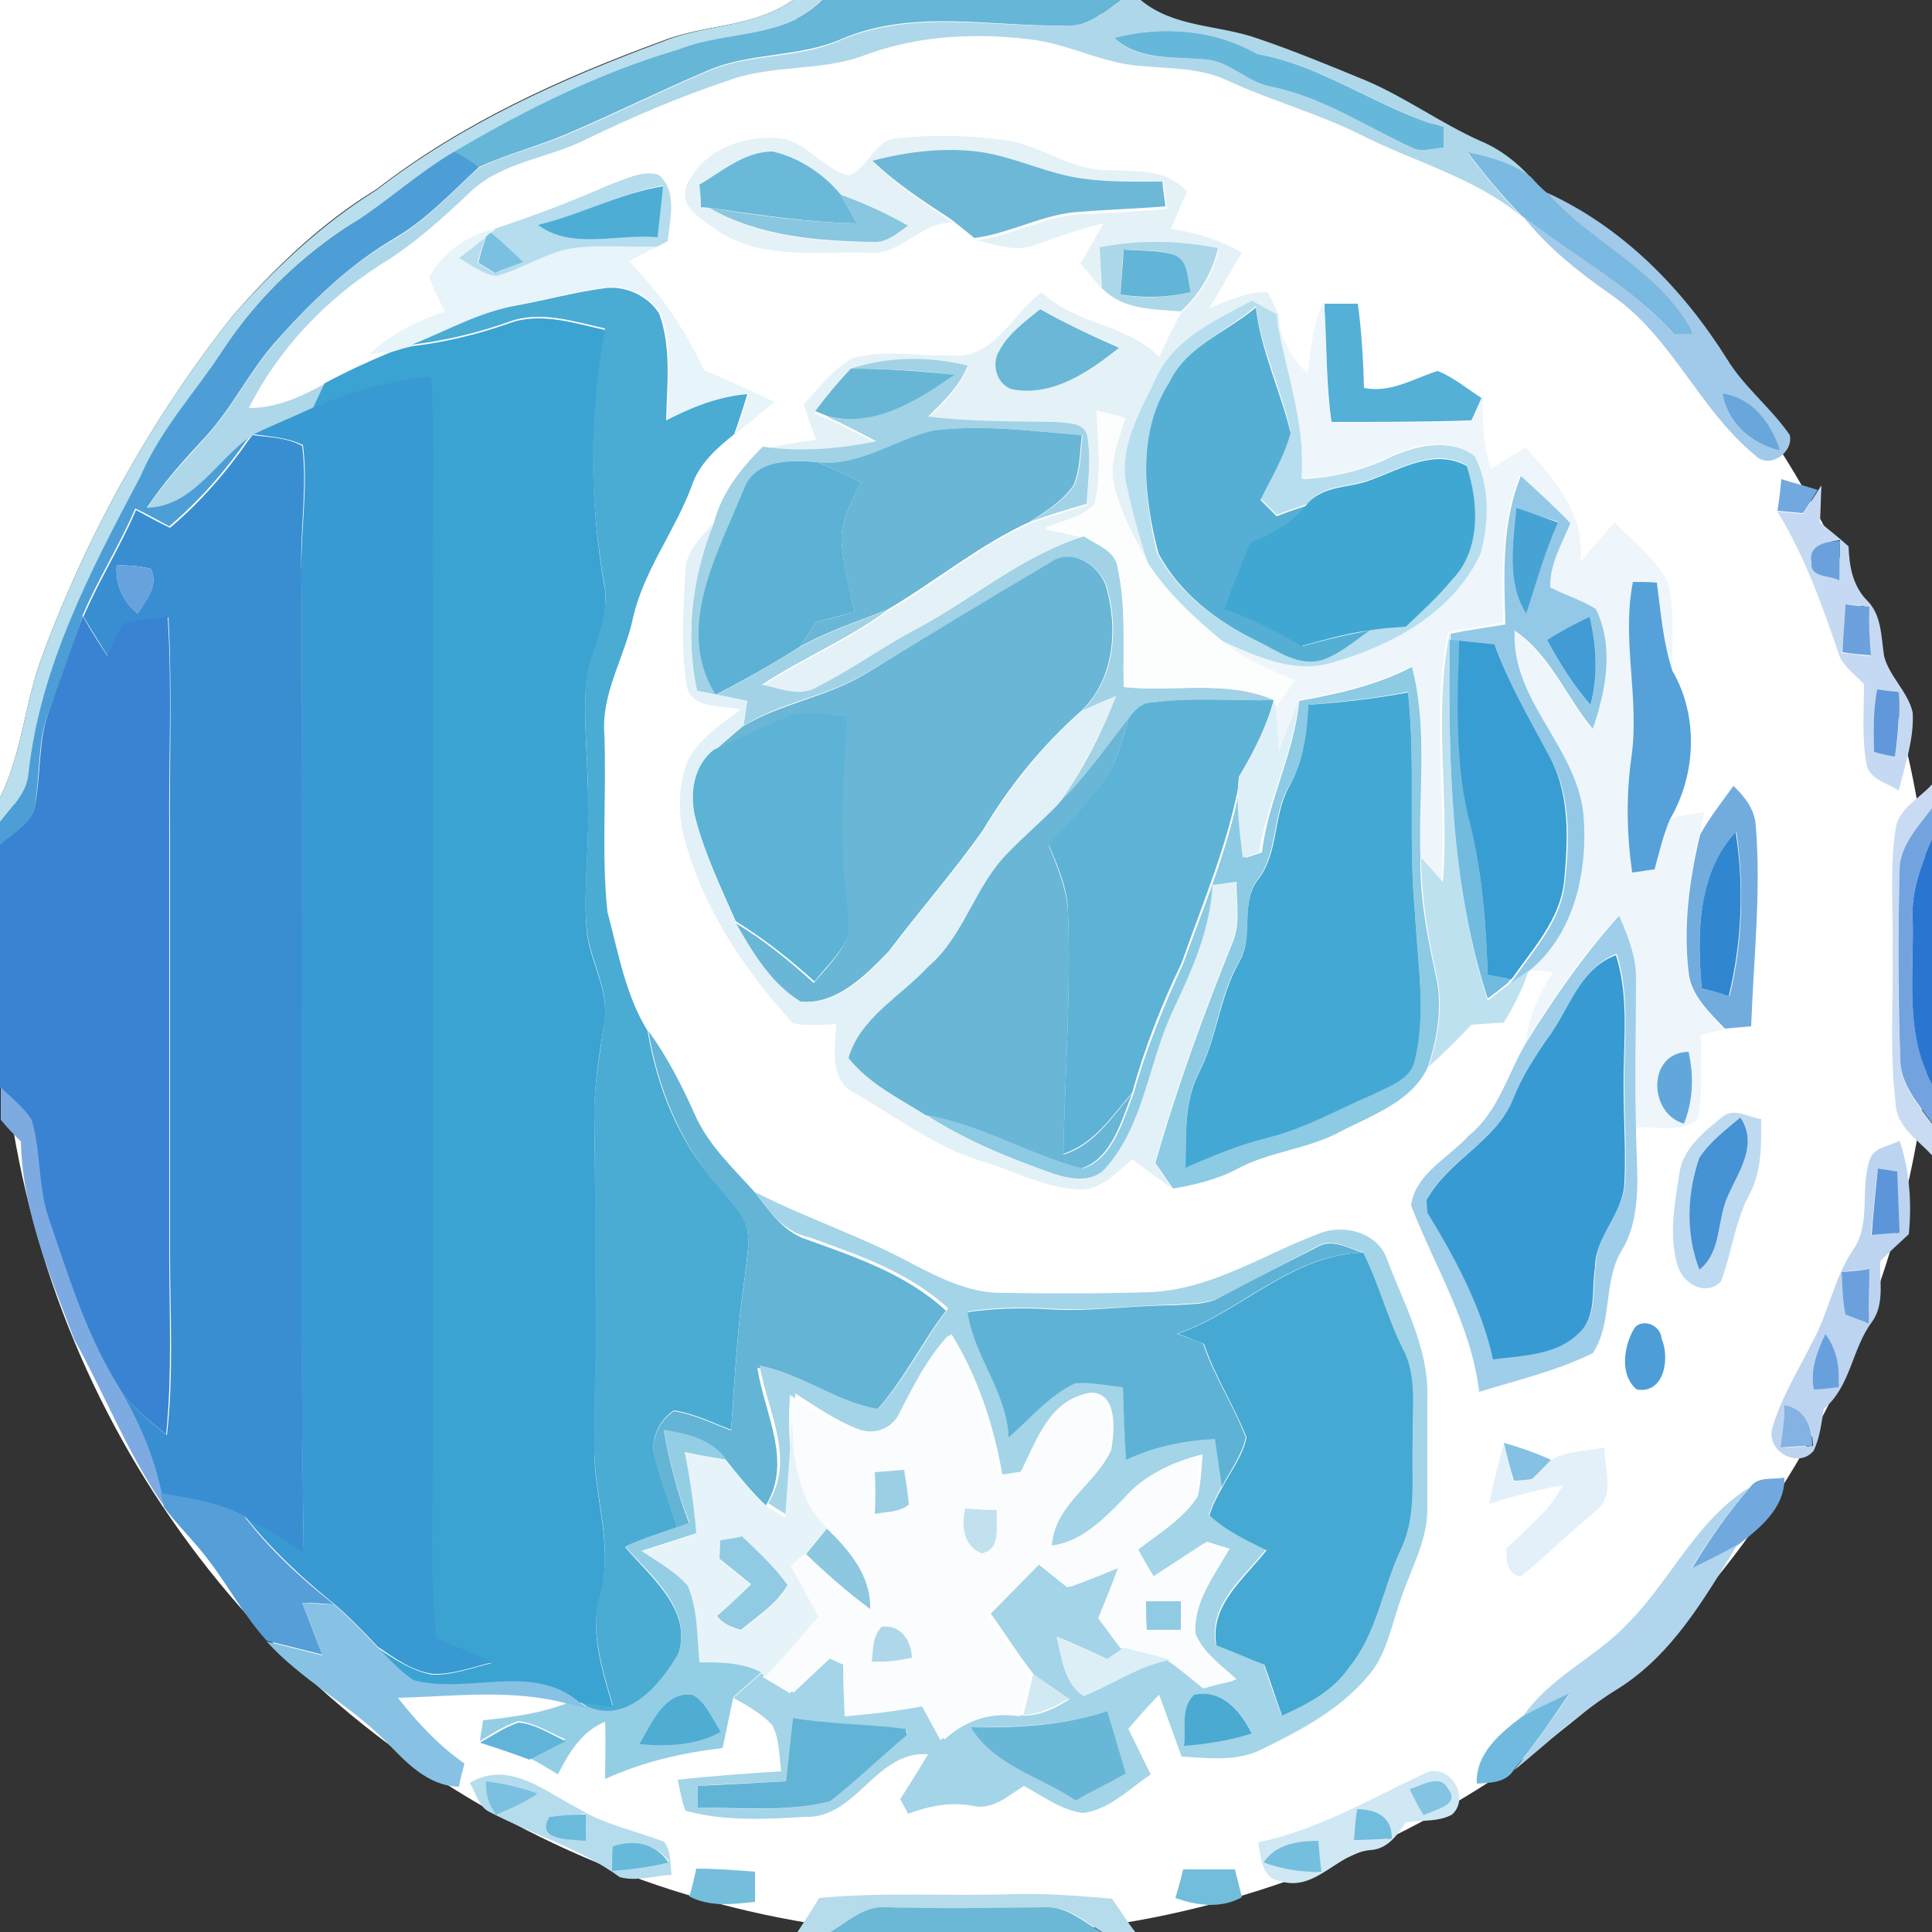 <?xml version="1.0" encoding="utf-8"?>
<!-- Generator: Adobe Illustrator 26.0.3, SVG Export Plug-In . SVG Version: 6.00 Build 0)  -->
<svg version="1.1" id="Layer_1" xmlns="http://www.w3.org/2000/svg" xmlns:xlink="http://www.w3.org/1999/xlink" x="0px" y="0px"
	 viewBox="0 0 250 250" style="enable-background:new 0 0 250 250;" xml:space="preserve">
<rect x="0" y="0" width="250" height="250" fill="#333333" stroke="none"/>
<style type="text/css">
	.st0{fill:#FFFFFF;}
	.st1{fill:#B9DEED;}
	.st2{fill:#65B6D7;}
	.st3{fill:#AFD7EA;}
	.st4{fill:#66B8DA;}
	.st5{fill:#E4F2F8;}
	.st6{fill:#4D9ED6;}
	.st7{fill:#6BB9D9;}
	.st8{fill:#6EB8D7;}
	.st9{fill:#7AB9E1;}
	.st10{fill:#B5DDEE;}
	.st11{fill:#4EADD5;}
	.st12{fill:#89C6DF;}
	.st13{fill:#A1C9EA;}
	.st14{fill:#E7F4F9;}
	.st15{fill:#7AC0E1;}
	.st16{fill:#ACD7E9;}
	.st17{fill:#62B5D6;}
	.st18{fill:#4AABD3;}
	.st19{fill:#B7DEEE;}
	.st20{fill:#54B0D7;}
	.st21{fill:#6AB7D7;}
	.st22{fill:#55AFD4;}
	.st23{fill:#EEF6FB;}
	.st24{fill:#3BA3D2;}
	.st25{fill:#A2D2E5;}
	.st26{fill:#67B6D6;}
	.st27{fill:#3999D2;}
	.st28{fill:#69A6DC;}
	.st29{fill:#FCFEFE;}
	.st30{fill:#69B6D6;}
	.st31{fill:#398ED2;}
	.st32{fill:#5CB2D5;}
	.st33{fill:#40A7D2;}
	.st34{fill:#93C9E6;}
	.st35{fill:#71A8DF;}
	.st36{fill:#C5DAF2;}
	.st37{fill:#48A3D5;}
	.st38{fill:#E1F1F7;}
	.st39{fill:#6AA1DD;}
	.st40{fill:#68A2DD;}
	.st41{fill:#56A1D9;}
	.st42{fill:#6CA1DD;}
	.st43{fill:#3983D2;}
	.st44{fill:#419BD4;}
	.st45{fill:#BEE1F0;}
	.st46{fill:#71BBDF;}
	.st47{fill:#389DD2;}
	.st48{fill:#8DCAE3;}
	.st49{fill:#43A8D3;}
	.st50{fill:#6098DB;}
	.st51{fill:#5DB3D5;}
	.st52{fill:#DEF0F7;}
	.st53{fill:#72ACDF;}
	.st54{fill:#C8DBF3;}
	.st55{fill:#72A3DE;}
	.st56{fill:#3087D0;}
	.st57{fill:#2A75CF;}
	.st58{fill:#9ECEE9;}
	.st59{fill:#389AD2;}
	.st60{fill:#63B4D5;}
	.st61{fill:#62A7DC;}
	.st62{fill:#7DAAE1;}
	.st63{fill:#BEDAF0;}
	.st64{fill:#4592D5;}
	.st65{fill:#BCD4EF;}
	.st66{fill:#5C95D9;}
	.st67{fill:#A4D4E7;}
	.st68{fill:#5EB2D5;}
	.st69{fill:#45A9D3;}
	.st70{fill:#6BA0DD;}
	.st71{fill:#4D9DD7;}
	.st72{fill:#FAFCFE;}
	.st73{fill:#67A0DD;}
	.st74{fill:#83B2E3;}
	.st75{fill:#E6F4F9;}
	.st76{fill:#94CEE5;}
	.st77{fill:#E3F0F9;}
	.st78{fill:#84C1E3;}
	.st79{fill:#9BCFE4;}
	.st80{fill:#71A9DE;}
	.st81{fill:#B1D5ED;}
	.st82{fill:#559ED8;}
	.st83{fill:#C1E1EE;}
	.st84{fill:#8CC8E0;}
	.st85{fill:#91CBE3;}
	.st86{fill:#87C2E4;}
	.st87{fill:#AED8E9;}
	.st88{fill:#DCEEF6;}
	.st89{fill:#D1E9F2;}
	.st90{fill:#4FADD4;}
	.st91{fill:#4AAAD1;}
	.st92{fill:#71BADF;}
	.st93{fill:#69B7D7;}
	.st94{fill:#62B4D6;}
	.st95{fill:#60B4DA;}
	.st96{fill:#CFE8F3;}
	.st97{fill:#B4DCED;}
	.st98{fill:#83C4E2;}
	.st99{fill:#7AC0E0;}
	.st100{fill:#71BDDD;}
	.st101{fill:#6ABADC;}
	.st102{fill:#67B9DA;}
	.st103{fill:#75BFDE;}
	.st104{fill:#74BEDB;}
	.st105{fill:#72BDDB;}
	.st106{fill:#B6DBEB;}
	.st107{fill:#6AB7D6;}
</style>
<circle class="st0" cx="125" cy="125.5" r="125"/>
<g id="_x23_ffffffff">
	<path class="st0" d="M0,0h102.6c-5,3.6-11.4,3.1-16.9,5.3c-13.1,4.8-25.9,10.6-37,19.2C41.5,28.9,35.5,34.7,30,41
		C19.6,54.2,11.3,69.1,5.5,84.8c-2.3,6-2.6,12.6-5.5,18.4V0z"/>
</g>
<g id="_x23_b9deedff">
	<path class="st1" d="M102.6,0h3.9c-5,5.1-12.5,3.9-18.7,6.4c-10.2,3.1-19.8,7.9-29,13.2c-4.6,2.7-8.5,6.3-13,9.2
		C39.2,33,33.4,38.5,29.1,45c-3.6,5.5-8.2,10.4-10.8,16.5C11.9,73.6,5.3,86.1,3.8,99.9c-0.2,2.6-2.3,4.5-3.8,6.5v-3.2
		c2.9-5.8,3.2-12.4,5.5-18.4C11.3,69.1,19.6,54.2,30,41c5.5-6.2,11.6-12,18.7-16.4c11.1-8.6,24-14.4,37-19.2
		C91.2,3.1,97.6,3.6,102.6,0z"/>
</g>
<g id="_x23_65b6d7ff">
	<path class="st2" d="M106.5,0H145c-2.1,1.4-4.1,3.5-6.9,3.3C128.4,3.5,118.2,1.1,109,5c-5.6,2.5-12,1.7-17.6,4.2
		c-6.1,2.6-11.9,5.5-18,8.1c-3.7,1.6-7.7,2.6-11.4,4.3c-1.1-0.7-2.2-1.3-3.2-2c9.2-5.4,18.8-10.2,29-13.2C94,3.9,101.5,5.1,106.5,0z
		"/>
</g>
<g id="_x23_afd7eaff">
	<path class="st3" d="M145,0h2.6c4.3,3.6,10.2,3.2,15.2,5c4.7,1.6,9.3,3.5,13.9,5.4c5.2,2.2,9.8,5.6,15,7.9c2.4,1,4.6,2.7,6.4,4.7
		c-2.4-1.8-5.3-2.6-8.2-3.2c2.2,2.9,4.5,5.7,7.1,8.3c-6.2-5.2-14.2-7.2-21.2-10.8c-5.5-2.7-11.4-4.3-17-6.9
		c-3.6-1.7-7.7-1.5-11.6-1.9c-4.5-0.4-8.6-2.6-13.1-3.3c-7.4-1-15.1-0.7-22.1,1.9c-5.7,2.2-12,1.2-17.7,3.3
		C88,12.5,81.9,15.1,75.9,18c-4.9,2.5-10.9,2.9-15,6.8c-3.6,3.4-7.3,6.8-11.6,9.4C42.1,38.8,36,45.2,32.2,52.8
		c3.6,0,6.9-1.5,9.9-3.2c-0.5,1.1-1,2.1-1.5,3.2c-2.6,1.1-5.3,2.2-7.9,3.5l-0.6,0.5c-4.2,3.1-7.4,8.9-13.1,9
		c2.2-3.3,4.9-6.2,7.6-9.2c3.4-3.7,5.6-8.3,8.9-12.1C40,39.3,45,34.4,51.1,30.9c4.1-2.4,7.4-6.1,10.9-9.2c3.7-1.8,7.7-2.7,11.4-4.3
		c6.1-2.6,11.9-5.5,18-8.1c5.6-2.5,12-1.6,17.6-4.2c9.3-3.9,19.5-1.5,29.2-1.8C140.9,3.5,142.9,1.4,145,0 M144.2,4.9
		c3.2,3.1,7.8,2.4,11.8,2.8c3.1,0.2,5.3,2.9,8.4,3.5c6.7,1.2,12.4,5.2,18.5,8c1.3,0.5,2.6,0,3.9-0.1c0-0.6,0-1.9,0-2.6
		c-8.3-2.4-15.4-8-24.1-9.5C157.1,3.8,150.4,3.3,144.2,4.9z"/>
</g>
<g id="_x23_66b8daff">
	<path class="st4" d="M144.2,4.9c6.2-1.6,12.9-1.1,18.5,2.1c8.6,1.5,15.7,7.1,24.1,9.5c0,0.6,0,1.9,0,2.6c-1.3,0.1-2.7,0.6-3.9,0.1
		c-6.1-2.8-11.8-6.7-18.5-8c-3.1-0.6-5.3-3.3-8.4-3.5C152,7.3,147.4,7.9,144.2,4.9z"/>
</g>
<g id="_x23_e4f2f8ff">
	<path class="st5" d="M88.8,24.1c2-4.6,7.3-6.7,12.1-6.2c3.5,0.4,5.6,4,8.9,4.8c2.5-0.8,3.3-4.6,6.2-4.8c4.6-0.5,9.3-0.4,13.9,0.2
		c4.6,0.6,8.4,3.8,13.1,3.9c3.7,0.2,7.9-0.3,10.6,2.8c-0.7,1.6-1.4,3.2-2.1,4.8c3.2,0.5,6.4,1.4,9.2,3.1c-1.4,2.4-2.8,4.8-4.2,7.2
		c2.4-1,4.9-2.2,7.5-2.1c0.6,1,1,2,1.5,3c-1.1-0.6-2.2-1.2-3.3-1.8c-4.6,2.5-9.9,4.8-12.3,9.8c-2.1,4.5-5.2,9.4-3.9,14.5
		c0.7,3.2,1.6,6.4,2.6,9.5c-1.8-3.1-3.5-6.3-4.4-9.8c-0.8-3.1,0.6-6.1,1.4-8.9c-1.2-0.3-2.3-0.6-3.5-0.9c0.1,4,0.7,8.2-0.5,12.2
		c-1.6,1.8-4.2,2.1-6.4,3.1c1.7,0.3,3.4,0.7,5.1,1.1c-8,2.4-14.4,8.1-21.7,12c-4.3,2.3-8.3,5.2-12.7,7.4c-2.3,1.4-4.9,0.3-7.3-0.2
		c5.3-3.5,11.2-5.9,16.3-9.7c6.2-3.7,11.8-8.4,18.5-11.4c2.3-0.9,4.8-1.6,7.2-2.3c0.2-2.9,0.6-5.8,0.1-8.7c-0.3-2-2.7-1.8-4.1-1.9
		c-5.5,0-11,0-16.5-0.7c2-2,4.1-3.9,5.1-6.6c-5-1.1-10.2-1.1-15.1,0.4c-1.6,1.8-3.2,3.7-4.7,5.6c0.4,0.2,1.3,0.5,1.7,0.7
		c2.2,1,4.3,2.1,6.4,3.2c-4.8,1.1-9.8,1.4-14.7,0.7c2.2-0.5,4.5-0.9,6.8-1.2c-0.6-1.5-1.1-3-1.6-4.6c2-2.1,3.8-4.6,6.4-6
		c4.2-1.1,8.6-0.2,12.8-0.3c5.4,0.5,7.8-5.4,11.6-8.2c4.3,4.2,11,4.1,15.2,8.4c0.9-2,1.8-3.9,2.9-5.8c2.4-2.2,4.1-5,4.8-8.2
		c-5-1-10.2-1.1-15.3-0.1c0.1,1.8,0.2,3.6,0.3,5.4c-1-1.1-1.9-2.3-2.9-3.4c1-1.7,2-3.5,3-5.2c-3,0.7-6,1.8-8.9,2.8
		c-2.5,1-5.2-0.1-7.6-0.6c4.7-0.6,9-3.2,13.8-3.4c3.6-0.2,7.3-0.3,10.9-0.7c-0.1-1.1-0.3-2.1-0.4-3.2c-3.5,0-7,0-10.4-0.4
		c-4.4-0.6-8.4-2.8-12.9-3.4c-4.7-0.8-9.6-0.1-14.2,1.1c3.1,3,6.7,5.3,10.2,7.7c-4.2-0.1-6.8,4.4-11.1,3.9c-6.5-0.2-13.7,1-19.4-2.9
		C90.8,28.3,87.9,26.9,88.8,24.1 M90.5,23.9c0.1,0.7,0.2,2.1,0.2,2.9l1.1,0.1c6.4,3.8,14,4.4,21.3,4.4c1.8,0.1,3.1-1.2,4.4-2.1
		c-2.8-1.5-5.7-2.9-8.7-4c-2.2-2.7-5.4-4.8-8.8-5.6C96.4,19.6,93.5,22.1,90.5,23.9 M129.3,45.4c-1.1,1.7-0.3,4.5,1.8,4.9
		c5.2,1,9.9-2.3,13.7-5.4c-3.5-1.5-7-3-10.2-5C132.7,41.7,130.5,43.1,129.3,45.4z"/>
</g>
<g id="_x23_4d9ed6ff">
	<path class="st6" d="M45.8,28.8c4.5-2.9,8.4-6.5,13-9.2c1.1,0.6,2.2,1.3,3.2,2c-3.5,3.2-6.8,6.8-10.9,9.2c-6,3.5-11,8.4-15.6,13.6
		c-3.3,3.8-5.5,8.4-8.9,12.1c-2.7,2.9-5.4,5.9-7.6,9.2c5.8-0.1,8.9-5.9,13.1-9c-2.9,4.2-6.3,8.1-10.2,11.4c-1.5-0.8-2.9-1.6-4.4-2.3
		c-2,4.7-4.8,9.1-6.8,13.8C9.4,83.8,7.9,88,6.3,92.1c-1.6,4.2-1,8.8-2,13.2c-1,1.8-2.9,2.8-4.4,4.2v-3c1.5-2,3.6-3.8,3.8-6.5
		c1.5-13.8,8.1-26.3,14.5-38.4c2.6-6.1,7.2-11,10.8-16.5C33.4,38.5,39.2,33,45.8,28.8z"/>
</g>
<g id="_x23_6bb9d9ff">
	<path class="st7" d="M90.5,23.9c3-1.8,5.9-4.3,9.5-4.3c3.4,0.8,6.6,2.9,8.8,5.6c0.7,1.2,1.4,2.5,2.1,3.7c-6.4-0.1-12.7-1.1-19.1-2
		l-1.1-0.1C90.7,26,90.6,24.6,90.5,23.9z"/>
</g>
<g id="_x23_6eb8d7ff">
	<path class="st8" d="M112.9,20.8c4.6-1.2,9.5-1.8,14.2-1.1c4.4,0.7,8.5,2.8,12.9,3.4c3.5,0.5,7,0.4,10.4,0.4
		c0.1,1.1,0.3,2.1,0.4,3.2c-3.6,0.3-7.3,0.4-10.9,0.7c-4.8,0.2-9.1,2.8-13.8,3.4c-1-0.8-2-1.6-3-2.4C119.6,26.1,116,23.8,112.9,20.8
		z"/>
</g>
<g id="_x23_7ab9e1ff">
	<path class="st9" d="M189.9,19.7c2.9,0.6,5.8,1.4,8.2,3.2c0.6,0.7,1.3,1.4,2,2c5.9,6.6,14.9,10,18.9,18.3c-0.6,0-1.8,0-2.4,0
		C211,37,203.5,33.1,197,28C194.4,25.4,192.1,22.6,189.9,19.7z"/>
</g>
<g id="_x23_b5ddeeff">
	<path class="st10" d="M78.9,23.9c2-0.7,4.2-1.9,6.3-1.3c2.5,2.1,1.5,5.7,1.2,8.6c-0.4,0.2-1.1,0.6-1.5,0.8
		c-3.4,0.1-6.7-0.2-10.1,0.1c-3.9,0.3-7.1,2.8-10.8,3.7c-1.8-0.2-3.2-1.5-4.8-2.3c1.2-0.9,2.4-1.8,3.6-2.8c-0.4,1.1-0.7,2.2-1,3.3
		c0.5,0.3,1.6,1,2.1,1.3c1.2-0.4,2.5-0.9,3.7-1.4c-1.3-1.3-2.7-2.6-4.2-3.8l0.6-0.5C69.2,27.9,74.1,26,78.9,23.9 M69.6,29.1
		c4.4,3.3,10.4,1.1,15.5,1.5c0.2-2.2,0.4-4.4,0.7-6.6C80.1,25,75.1,27.9,69.6,29.1z"/>
</g>
<g id="_x23_4eadd5ff">
	<path class="st11" d="M69.6,29.1c5.5-1.3,10.6-4.1,16.2-5c-0.2,2.2-0.5,4.4-0.7,6.6C79.9,30.2,74,32.4,69.6,29.1z"/>
</g>
<g id="_x23_89c6dfff">
	<path class="st12" d="M108.8,25.2c3,1.1,5.9,2.4,8.7,4c-1.3,0.9-2.7,2.2-4.4,2.1c-7.3-0.1-14.9-0.7-21.3-4.4c6.3,1,12.7,1.9,19.1,2
		C110.2,27.7,109.5,26.4,108.8,25.2z"/>
</g>
<g id="_x23_a1c9eaff">
	<path class="st13" d="M200.1,24.9c9.9,4.5,17.7,12.5,23.4,21.6c2.2,3.6,5.7,6.3,8.1,9.8c0.5,2.3-2.7,4.5-4.5,2.6
		c-7.2-5.9-10.7-15.2-18.4-20.6c-4.3-3-8.4-6.2-11.7-10.4c6.5,5.1,14,9.1,19.6,15.3c0.6,0,1.8,0,2.4,0C215,35,205.9,31.5,200.1,24.9
		 M222.9,50.9c0.6,3.8,3.7,6.5,7.4,7.4C229.1,54.8,226.7,51.5,222.9,50.9z"/>
</g>
<g id="_x23_e7f4f9ff">
	<path class="st14" d="M55.5,35.9c1.9-3.3,4.9-5.5,8.7-6.3l-0.6,0.5l-0.6,0.5c-1.2,0.9-2.4,1.9-3.6,2.8c1.5,0.8,3,2.1,4.8,2.3
		c3.7-0.9,6.9-3.4,10.8-3.7c3.3-0.3,6.7,0,10.1-0.1c-1.2,0.6-2.5,1.2-3.7,1.9c4,4.1,7.3,8.9,9.7,14.1c3.1,1.3,6.1,2.7,9.1,4.1
		c-1.6,1.4-3.3,2.7-5,4.1c0.6-1.7,1.2-3.4,1.7-5.2c-3.7,0.4-7.2,1.7-10.5,3.4c0-4.6,0.7-9.4-0.9-13.8c-1.4-2.3-4.4-3.7-7.1-3.3
		c-3.8,0.4-7.5,1.5-11.2,2.2c-4.9,0.9-9.2,3.4-13.8,5.3c-0.9,0.3-1.8,0.6-2.7,0.8c-0.7,0.1-2.2,0.2-2.9,0.3c2.8-2.6,6.2-4.3,9.8-5.5
		C56.8,38.9,56.2,37.4,55.5,35.9z"/>
</g>
<g id="_x23_7ac0e1ff">
	<path class="st15" d="M62.9,30.6l0.6-0.5c1.5,1.2,2.8,2.5,4.2,3.8c-1.2,0.5-2.5,0.9-3.7,1.4c-0.5-0.3-1.6-1-2.1-1.3
		C62.2,32.8,62.5,31.7,62.9,30.6z"/>
</g>
<g id="_x23_acd7e9ff">
	<path class="st16" d="M142.3,32c5.1-1,10.2-0.9,15.3,0.1c-0.7,3.2-2.4,6-4.8,8.2c-3.6-0.3-7.5-0.2-10.2-3
		C142.5,35.5,142.4,33.8,142.3,32 M145.4,32.3c-0.2,1.9-0.3,3.9-0.4,5.8c3,0.6,6.1,0.4,9.1-0.3c-0.5-1.6-0.2-4-2.1-4.8
		C149.9,32.2,147.6,32.5,145.4,32.3z"/>
</g>
<g id="_x23_62b5d6ff">
	<path class="st17" d="M145.4,32.3c2.2,0.2,4.5,0,6.6,0.7c1.9,0.8,1.6,3.2,2.1,4.8c-3,0.7-6.1,0.8-9.1,0.3
		C145.1,36.2,145.3,34.2,145.4,32.3z"/>
</g>
<g id="_x23_4aabd3ff">
	<path class="st18" d="M67,39.5c3.8-0.7,7.4-1.7,11.2-2.2c2.7-0.4,5.7,1,7.1,3.3c1.6,4.4,1,9.2,0.9,13.8c3.3-1.7,6.8-3.1,10.5-3.4
		c-0.5,1.7-1.1,3.5-1.7,5.2c-2.3,1.8-4.6,3.9-5.5,6.7c-2.2,5.9-6.2,10.9-7.6,17.1c-1.1,5.1-4.1,9.7-3.7,15c0.3,7.7-0.4,15.4,0.4,23
		c1.4,5.2,2.3,10.7,5.2,15.4c1.2,7.2,4,14.3,8.9,19.8c1.3,1.6,2.9,3.2,3.8,5.1c0.7,2.2,0.1,4.5-0.1,6.8c-1,6.6-1.3,13.2-1.8,19.9
		c-2.4-0.9-4.8-2.1-7.4-2.5c-2,1.3-3.2,4-2.4,6.3c0.8,3,1.9,5.9,2.8,8.9c-2.2,0.8-4.5,1.5-6.7,2.5c3.3,3.9,8.7,8.1,6.9,13.8
		c-2.2,3.9-6.5,9.1-11.6,7c-0.3-0.2-1-0.7-1.3-0.9c1.4,0.2,2.9,0.4,4.4,0.6c-1.3-4.6-3-9.5-1.7-14.3c1.9-6.5-0.8-12.9-0.7-19.4
		c0.1-14.3,0.2-28.7,0-43c0-4,0.8-7.9,1.3-11.9c0.7-4.2-2-8-2.3-12.1c-0.4-5,0.3-10.1,0.2-15.1c0.1-5.4-0.6-10.7-0.3-16.1
		c0.2-4.5,3.3-8.6,2.4-13.2c-1.9-10.9-2.1-22.2,0.1-33.1c-4.1-0.9-8.5-2.4-12.6-0.8c-4,1.4-8.2,2.4-12.4,2.9
		C57.8,42.8,62.2,40.3,67,39.5z"/>
</g>
<g id="_x23_b7deeeff">
	<path class="st19" d="M149.7,48.7c2.4-5,7.7-7.3,12.3-9.8c1.1,0.6,2.2,1.2,3.3,1.8c1.1,7.1,3.9,14,3.3,21.3c3.7-0.2,7.4-1,10.8-2.6
		c3.5-1.7,8.2-2.9,11.6-0.3c2,3.8,1.8,8.6,0.8,12.6c-3.4,7.6-11.3,11.9-19.1,14.1c-5,1.6-10-0.8-14.5-2.8c-3.6-3-7.1-6.2-9.7-10.2
		c-1-3.1-1.9-6.3-2.6-9.5C144.5,58.1,147.6,53.2,149.7,48.7 M151.3,49.5c-4.2,6.6-3.3,14.8-1.6,22c2.7,5.1,7.5,8.8,12.7,11.3
		c2.7,1.2,5.4,3.3,8.5,2.5c2.3-0.7,4.2-2.4,6.1-3.8c1.6-0.2,3.2-0.3,4.9-0.5c2-2,4.1-3.9,6-6.1c3.7-3.8,3.3-9.9,1.9-14.7
		c-4.2-2.3-8.4,0.4-12.4,1.8c-2.7,1.1-6.3,0.6-8.2,3.2c-1.3,0.5-2.7,0.9-4,1.4c-0.7-0.7-1.4-1.4-2.1-2.1c1.4-2.8,3.1-5.6,3.9-8.7
		c-1.2-5.5-3.8-10.6-4.5-16.2C158.7,42.9,153.6,44.8,151.3,49.5z"/>
</g>
<g id="_x23_54b0d7ff">
	<path class="st20" d="M171.4,39.3c1.4,0,2.9,0,4.3,0c0.5,3.6,0.7,7.3,0.8,10.9c3.4,0.7,6.4-1.2,9.5-2.2c2.1,0.8,3.8,2.3,5.7,3.5
		c-0.4,1-0.8,1.9-1.3,2.9c-6,0.2-12,0.2-18.1,0.2c-0.7-4.8-0.6-9.7-0.9-14.5L171.4,39.3z"/>
</g>
<g id="_x23_6ab7d7ff">
	<path class="st21" d="M129.3,45.4c1.2-2.3,3.4-3.8,5.3-5.4c3.3,1.9,6.8,3.5,10.2,5c-3.9,3.1-8.5,6.3-13.7,5.4
		C129,49.9,128.2,47.1,129.3,45.4z"/>
</g>
<g id="_x23_55afd4ff">
	<path class="st22" d="M151.3,49.5c2.2-4.7,7.4-6.5,11.2-9.7c0.7,5.7,3.2,10.8,4.5,16.2c-0.8,3.1-2.5,5.8-3.9,8.7
		c0.7,0.7,1.4,1.4,2.1,2.1c1.3-0.5,2.7-1,4-1.4c-1.9,2.3-4.5,3.7-7.2,4.8c-1.2,2.8-2.3,5.7-3.4,8.6c3.4,1.3,6.8,2.9,10,4.8
		c2.8-0.8,5.7-1.5,8.6-2c-2,1.4-3.8,3-6.1,3.8c-3.1,0.9-5.8-1.2-8.5-2.5c-5.2-2.5-10-6.2-12.7-11.3C148,64.3,147.1,56,151.3,49.5z"
		/>
</g>
<g id="_x23_eef6fbff">
	<path class="st23" d="M169.2,48.3c0.4-3.1,0.7-6.3,2-9.3l0.2,1.2c0.2,4.8,0.1,9.7,0.9,14.5c6,0,12,0,18.1-0.2
		c0.4-1,0.8-1.9,1.3-2.9l0.3-0.7c-0.3,3.3-0.1,6.6,0.9,9.8c1.5-0.9,3-1.9,4.5-2.8c3.8,4.1,7.8,8.8,7.1,14.8c1.4-1.7,2.9-3.4,4.4-5.1
		c2.4,2.4,5.3,4.6,6.9,7.7c1,3.7,0.5,7.7,0.6,11.5c-1.2-3.7-1.5-7.5-2-11.4c-1,0-2.1,0-3.1-0.1c-1.5,7.5,0.9,15.1-0.2,22.7
		c-0.7,4.9-0.6,10,0.1,14.9c0.9-0.1,1.9-0.3,2.9-0.4c0.6-2.2,1.1-4.4,2-6.5c1.4-0.6,2.9-0.6,4.4-0.9c-0.1,0.8-0.4,2.3-0.6,3
		c-1.4,5.8-2.2,11.8-1.5,17.8c0.4,3,2.7,5.2,4.7,7.3c-1,0.2-2,0.5-3,0.7c0,3.6,0.3,7.3-0.4,10.9c-2.2,1.9-5.4,0.9-8.1,1.1
		c-0.2-6.3,0-12.6,0-18.9c0.1-3-1-5.8-2.2-8.5c-4.6,5-8.5,10.6-12,16.4c0.4-3.3,1.7-6.4,3.6-9.1c-1.1-0.1-2.2-0.2-3.3-0.3
		c5.9-4.8,7.5-12.9,7-20.2c-0.8-8.8-9.4-14.7-8.9-23.8c4.6,3.2,6.7,8.6,10.1,12.7c1.7-4.9,2.8-10.6,0.4-15.5c-1.8-1.2-4-1.8-5.9-2.8
		c0-3,1.5-5.6,2.6-8.3c-2.1-2.1-4.2-4.1-6.4-6.1c-2.4,6.1-2.2,12.7-2.1,19.1c-2.4,0.4-4.8,0.7-7.1,1.2c-2.3,10.6-0.1,21.5-0.9,32.2
		c-0.9-1-1.9-2-2.8-3.1c-0.3-8.2,0.9-16.6-1.1-24.7c-4.6,2.4-9.6,3.5-14.6,4.4c-0.9,2.1-1.8,4.3-2.5,6.5c-0.1-1.9-0.2-3.8-0.4-5.7
		c0.8-1.1,1.6-2.3,2.4-3.4c-3.4-1.3-6.7-2.7-9.5-5.1c4.5,2,9.5,4.4,14.5,2.8c7.7-2.2,15.6-6.5,19.1-14.1c1.1-4.1,1.2-8.8-0.8-12.6
		c-3.4-2.6-8.1-1.4-11.6,0.3c-3.4,1.7-7.1,2.4-10.8,2.6c0.6-7.3-2.2-14.2-3.3-21.3C165.8,43.5,166.9,46.3,169.2,48.3 M217.9,145.4
		c1.2-3,1.3-6.2,0.6-9.3C213.1,136.1,213.3,144.1,217.9,145.4z"/>
</g>
<g id="_x23_3ba3d2ff">
	<path class="st24" d="M53.3,44.8c4.2-0.5,8.4-1.5,12.4-2.9c4.1-1.6,8.5-0.1,12.6,0.8c-2.1,10.9-2,22.2-0.1,33.1
		c0.9,4.6-2.2,8.7-2.4,13.2c-0.3,5.4,0.4,10.7,0.3,16.1c0.1,5-0.6,10.1-0.2,15.1c0.3,4.1,3,7.8,2.3,12.1c-0.6,3.9-1.3,7.9-1.3,11.9
		c0.2,14.3,0.2,28.7,0,43c-0.1,6.5,2.6,13,0.7,19.4c-1.3,4.9,0.4,9.7,1.7,14.3c-1.5-0.2-2.9-0.4-4.4-0.6c-6.1-5.1-14.4-0.8-21.4-2.8
		c-1.8-1.1-3.2-2.8-4.7-4.3c2.2,1.5,4.5,3,7.1,3.5c2.6,0.1,5.2-0.9,7.7-1.5c-2.4-1.1-4.8-2.1-7.2-3.1c-1-8.6-0.4-17.3-0.5-26
		c0-36.7,0-73.3,0-110c-0.1-9.1,0.3-18.2-0.2-27.3c-5.2,0.7-10.4,1.9-15.2,4c0.5-1.1,1-2.1,1.5-3.2c2.8-1.5,5.6-2.8,8.5-4
		C51.5,45.3,52.4,45,53.3,44.8z"/>
</g>
<g id="_x23_a2d2e5ff">
	<path class="st25" d="M110.1,47.7c4.9-1.6,10.1-1.6,15.1-0.4c-1,2.7-3.1,4.6-5.1,6.6c5.5,0.7,11,0.6,16.5,0.7
		c1.5,0.2,3.8,0,4.1,1.9c0.5,2.9,0.1,5.8-0.1,8.7c-2.4,0.7-4.8,1.4-7.2,2.3c2-1.3,4.2-2.7,5.6-4.7c0.9-2,0.8-4.3,1.1-6.5
		c-6.4-0.5-12.8-1.4-19.2-0.6c-5.1,1.2-9.5,4.7-15,4.1c-3.4-0.3-7.9-0.5-9.5,3.4c-3.4,8.3-9.1,18-3.7,26.7c3.7-1.9,7.3-4,10.9-6.2
		c3.6-2,7.5-3.3,11.3-4.8c-5.1,3.8-11,6.2-16.3,9.7c2.4,0.5,5,1.7,7.3,0.2c4.4-2.2,8.3-5.1,12.7-7.4c7.3-3.9,13.7-9.5,21.7-12
		c1.6,1.1,4,1.7,4.3,3.9c1.1,5.1,0.7,10.4,0.8,15.6c6.5,0.7,13.3-1,19.5,1.7c-5.2,0.1-10.5-0.4-15.7,0.3c-1.3,0-2.3,1-3,2
		c-3,3.8-5.7,7.7-9.2,11.1c3.1-4.3,5.5-9,7.4-13.9c-1.5,0.6-3,1.2-4.4,1.9c4.3-4.2,4.8-10.7,3.2-16.2c-1-2.7-4.6-5-7.2-3
		c-8,4.7-15.9,9.5-23.9,14.3c-5,3-10.9,3.7-15.9,6.8c0.2-1.1,0.3-2.1,0.5-3.2c-2.2-0.4-4.3-0.9-6.5-1.3c-1.6-7.3-0.6-14.9,2.2-21.8
		c1-3.9,3.5-7,6.3-9.8c4.9,0.7,9.9,0.3,14.7-0.7c-2.1-1.1-4.2-2.2-6.4-3.2c6.1,1.3,11.5-2.2,16.3-5.4
		C119,47.9,114.5,47.7,110.1,47.7z"/>
</g>
<g id="_x23_67b6d6ff">
	<path class="st26" d="M110.1,47.7c4.5,0,8.9,0.3,13.4,0.8c-4.8,3.3-10.2,6.8-16.3,5.4c-0.4-0.2-1.3-0.5-1.7-0.7
		C106.9,51.3,108.4,49.5,110.1,47.7z"/>
</g>
<g id="_x23_3999d2ff">
	<path class="st27" d="M40.6,52.7c4.8-2.1,10-3.4,15.2-4c0.5,9.1,0.1,18.2,0.2,27.3c0,36.7,0,73.3,0,110c0.1,8.6-0.5,17.3,0.5,26
		c2.4,1,4.8,2,7.2,3.1c-2.5,0.6-5.1,1.6-7.7,1.5c-2.7-0.4-4.9-2-7.1-3.5c-1.8-1.9-3.6-3.8-5.6-5.5c-4.2-3.4-8.2-7.1-11.6-11.4
		c2.6,1.4,5.1,3,7.6,4.6C38.6,158.6,39.2,116.3,39,74c-0.1-5.5,0.9-11,0.2-16.4c-2-1-4.2-1.1-6.4-1.4C35.3,55,38,53.9,40.6,52.7z"/>
</g>
<g id="_x23_69a6dcff">
	<path class="st28" d="M222.9,50.9c3.9,0.6,6.3,3.9,7.4,7.4C226.6,57.4,223.5,54.7,222.9,50.9z"/>
</g>
<g id="_x23_fcfefeff">
	<path class="st29" d="M141.9,53.1c1.2,0.3,2.4,0.6,3.5,0.9c-0.8,2.9-2.2,5.9-1.4,8.9c0.9,3.5,2.6,6.7,4.4,9.8
		c2.5,4,6.1,7.2,9.7,10.2c2.8,2.3,6.1,3.8,9.5,5.1c-0.8,1.1-1.6,2.3-2.4,3.4l-0.3-0.8c-6.2-2.7-13-1-19.5-1.7
		c-0.1-5.2,0.4-10.5-0.8-15.6c-0.4-2.1-2.8-2.8-4.3-3.9c-1.7-0.4-3.4-0.7-5.1-1.1c2.1-0.9,4.8-1.3,6.4-3.1
		C142.6,61.3,142,57.2,141.9,53.1z"/>
</g>
<g id="_x23_69b6d6ff">
	<path class="st30" d="M105.8,59.8c5.5,0.6,9.9-2.9,15-4.1c6.4-0.8,12.8,0.1,19.2,0.6c-0.3,2.2-0.2,4.4-1.1,6.5
		c-1.4,2-3.6,3.4-5.6,4.7c-6.6,3-12.2,7.7-18.5,11.4c-3.8,1.5-7.8,2.8-11.3,4.8c0.7-1,1.4-2.1,2.1-3.2c1.7-0.4,3.4-0.9,5-1.3
		c-0.7-3-1.5-6-1.7-9.2c-0.1-2.8,1.4-5.2,2.5-7.6C109.6,61.5,107.7,60.6,105.8,59.8z"/>
	<path class="st30" d="M135.9,72.8c2.6-2,6.2,0.2,7.2,3c1.6,5.5,1.1,12.1-3.2,16.2c-5,4.4-9.3,9.7-12.7,15.4
		c-3.8,5.4-8.2,10.4-12.2,15.7c-3,3.1-6.8,7-11.5,6.5c-3.8-2.3-6.2-6.4-8.4-10.2c3.7,2.2,7,4.9,10.2,7.8c1.4-1.7,3.1-3.3,4.1-5.4
		c0.6-2.2,0-4.5-0.1-6.7c-0.9-7.3-0.2-14.8,0.2-22.1c-2.6-0.3-5.3-1.1-7.8,0c-3.2,1.3-6.3,2.8-9.4,4.3c1.2-1.1,2.5-2.2,3.8-3.3
		c5-3,10.9-3.8,15.9-6.8C120,82.3,127.9,77.5,135.9,72.8z"/>
	<path class="st30" d="M136.9,104c3.5-3.3,6.2-7.3,9.2-11.1c-1,2.9-1.6,6.1-3.5,8.6c-2.1,2.8-4.6,5.2-6.9,7.9
		c1.1,2.7,2.3,5.5,2.5,8.6c0.4,10.5-0.4,20.9-0.6,31.4c4-1.2,6.3-4.9,8.9-7.9c-1.4,3.5-2.6,8.4-6.6,9.7c-6.9-1.8-13.1-5.7-20.2-6.9
		c-3.5-2.2-7.4-4.1-10-7.4c1.5-5.2,6.7-8.1,10.3-11.8c4.7-4,6.1-10.4,10.3-14.7C132.4,108.1,134.8,106.2,136.9,104z"/>
</g>
<g id="_x23_398ed2ff">
	<path class="st31" d="M32.7,56.3c2.2,0.3,4.4,0.3,6.4,1.4C39.8,63,38.8,68.5,39,74c0.3,42.3-0.3,84.6,0.3,126.9
		c-2.5-1.6-5-3.2-7.6-4.6c-3.3-1.9-7.2-2.3-10.8-3c-1-4.9-3-9.4-5.5-13.7c1.6,2.4,3.9,4.3,6.2,6.1c0.9-7.9,0.4-15.8,0.4-23.6
		c0-18,0-36,0-54c-0.1-9.4,0.3-18.8-0.2-28.2c-1.9,0.2-3.9,0.3-5.7,0.9c-0.9,1.3-1.4,2.8-2.1,4.2c-1.1-1.8-2.2-3.5-3.2-5.2
		c2-4.7,4.8-9.1,6.8-13.8c1.5,0.8,2.9,1.6,4.4,2.3c3.9-3.3,7.3-7.2,10.2-11.4L32.7,56.3 M15.1,73.1c-0.2,2.5,0.8,4.7,2.7,6.3
		c1.1-1.7,2.8-3.7,1.7-5.8C18,73.2,16.6,73.2,15.1,73.1z"/>
</g>
<g id="_x23_5cb2d5ff">
	<path class="st32" d="M96.3,63.2c1.5-3.8,6-3.7,9.5-3.4c1.9,0.8,3.8,1.7,5.6,2.6c-1.1,2.4-2.6,4.8-2.5,7.6c0.2,3.1,1,6.1,1.7,9.2
		c-1.7,0.4-3.4,0.9-5,1.3c-0.7,1.1-1.4,2.2-2.1,3.2c-3.5,2.2-7.2,4.3-10.9,6.2C87.2,81.2,93,71.4,96.3,63.2z"/>
</g>
<g id="_x23_40a7d2ff">
	<path class="st33" d="M177.4,62.1c3.9-1.4,8.2-4.1,12.4-1.8c1.5,4.7,1.9,10.8-1.9,14.7c-1.8,2.2-3.9,4.1-6,6.1
		c-1.6,0.1-3.2,0.2-4.9,0.5c-2.9,0.4-5.7,1.2-8.6,2c-3.2-1.9-6.5-3.5-10-4.8c1.1-2.9,2.2-5.7,3.4-8.6c2.7-1.1,5.4-2.5,7.2-4.8
		C171.1,62.7,174.7,63.2,177.4,62.1z"/>
</g>
<g id="_x23_93c9e6ff">
	<path class="st34" d="M196.8,61.6c2.2,2,4.4,4,6.4,6.1c-1.1,2.7-2.7,5.3-2.6,8.3c1.9,1,4,1.6,5.9,2.8c2.4,4.9,1.3,10.6-0.4,15.5
		c-3.5-4.2-5.5-9.6-10.1-12.7c-0.5,9,8,15,8.9,23.8c0.6,7.2-1.1,15.4-7,20.2c-0.9,0.7-1.8,1.3-2.7,1.9l0.5-0.6
		c2.7-3.9,6.3-7.7,6.8-12.7c0.6-5.5,0.8-11.4-2-16.3c-2.5-4.7-5.2-9.3-7-14.3c-1.5-0.2-3.1-0.3-4.6-0.5l-1.2-0.1l0-1
		c2.4-0.5,4.7-0.8,7.1-1.2C194.6,74.3,194.3,67.7,196.8,61.6 M196.2,65.7c-0.4,4.6-1.3,9.5,1.3,13.6c1.3-4,2.4-8,4.1-11.8
		C199.8,67,198,66.4,196.2,65.7 M200.2,82.8c1.6,3,3.5,5.8,5.6,8.4c1-3.8,0.8-7.7-0.1-11.4C203.8,80.7,202,81.8,200.2,82.8z"/>
</g>
<g id="_x23_71a8dfff">
	<path class="st35" d="M230.5,62c1.6,0.5,3.2,0.9,4.7,1.4c-0.6,1-1.2,2-1.9,3c-1.1-0.1-2.2-0.2-3.3-0.3
		C230.2,64.8,230.4,63.4,230.5,62z"/>
</g>
<g id="_x23_c5daf2ff">
	<path class="st36" d="M235.3,63.4l0.4-0.6c-0.1,1.6-0.1,3.2-0.2,4.8c1.2,1,2.5,2,3.7,3.1c0.1,2.5,0.5,5,2.3,6.9
		c2,1.9,1.9,4.7,2.3,7.3c0.7,2.7,3.1,4.6,3.7,7.3c0.2,3.4-1,6.8-1.8,10.1c-1.5-1-4-1.5-4.2-3.6c-0.6-3.4-0.3-6.8-0.3-10.2
		c-1.1-1.1-2.3-2-3.1-3.4c-2.2-6.5-4.5-13-8.1-18.9c1.1,0.1,2.2,0.2,3.3,0.3C234,65.4,234.7,64.4,235.3,63.4 M234.4,72.8
		c-0.2,2,2.3,1.6,3.6,2.2c0.1-1.7,0-3.4,0.1-5.1C236.4,70.1,233.9,70.6,234.4,72.8 M238.8,78.2c-0.1,2.1-0.2,4.2-0.5,6.3
		c1.2,0.1,2.5,0.3,3.7,0.4c-0.2-2.1-0.2-4.2-0.2-6.3C241.1,78.4,239.5,78.2,238.8,78.2 M242.9,89.2c-0.5,2.7-0.5,5.4-0.4,8.1
		c0.7,0.1,2,0.4,2.7,0.6c0.5-2.7,0.6-5.5,0.5-8.3C245,89.5,243.6,89.3,242.9,89.2z"/>
</g>
<g id="_x23_48a3d5ff">
	<path class="st37" d="M196.2,65.7c1.8,0.6,3.6,1.3,5.4,1.9c-1.7,3.8-2.8,7.8-4.1,11.8C194.9,75.3,195.8,70.3,196.2,65.7z"/>
</g>
<g id="_x23_e1f1f7ff">
	<path class="st38" d="M88.7,73.9c0-2.6,2.1-4.4,3.7-6.3c-2.8,6.9-3.8,14.4-2.2,21.8c2.2,0.4,4.3,0.8,6.5,1.3
		c-0.2,1.1-0.3,2.1-0.5,3.2c-1.3,1-2.6,2.1-3.8,3.3c-2.8,2-3.2,5.7-2.4,8.9c1.2,4.6,3.3,9,5.2,13.3c2.2,3.8,4.5,7.8,8.4,10.2
		c4.7,0.6,8.5-3.3,11.5-6.5c4-5.3,8.4-10.2,12.2-15.7c3.5-5.7,7.7-11,12.7-15.4c1.4-0.7,2.9-1.3,4.4-1.9c-2,4.9-4.4,9.6-7.4,13.9
		c-2.1,2.2-4.5,4.2-6.6,6.4c-4.3,4.3-5.6,10.7-10.3,14.7c-3.5,3.8-8.8,6.6-10.3,11.8c2.6,3.3,6.5,5.2,10,7.4
		c5.1,3.3,10.8,5.6,16.5,7.6c2.2,0.7,5.1,1.3,6.7-0.8c5.1-5.7,5.5-13.7,8.7-20.4c2.5-5.2,4.8-10.4,5.1-16.2c1-0.1,2-0.3,3.1-0.4
		c0.1,2.5,0.5,5.1-0.4,7.6c-3.8,9.4-7.3,19-10.1,28.8c0.8,1.1,1.5,2.2,2.3,3.3c-1.8-1.3-3.5-2.5-5.2-3.8c-2.1,1.8-4.2,4.2-7.2,3.9
		c-4.3-0.3-8.1-2.4-12.1-3.6c-6.1-1.8-11.1-5.7-16.5-8.8c-3.5-1.6-2.6-5.9-2.5-9c-1.8,0.1-3.7,0.3-5.6-0.1
		c-6.6-7.2-12.2-15.7-14.4-25.4c-0.4-2.9-0.3-6,0.9-8.8c1.6-2.8,4.3-4.6,6.8-6.4c-2.5-0.6-6.7,0.1-7.1-3.4
		C88.1,83.5,88.4,78.7,88.7,73.9z"/>
</g>
<g id="_x23_6aa1ddff">
	<path class="st39" d="M234.4,72.8c-0.5-2.3,2-2.8,3.7-2.8c-0.1,1.7,0,3.4-0.1,5.1C236.7,74.4,234.2,74.8,234.4,72.8z"/>
</g>
<g id="_x23_68a2ddff">
	<path class="st40" d="M15.1,73.1c1.5,0.1,2.9,0.1,4.4,0.5c1.1,2.2-0.5,4.1-1.7,5.8C15.9,77.8,14.9,75.6,15.1,73.1z"/>
</g>
<g id="_x23_56a1d9ff">
	<path class="st41" d="M211.3,75.3c1,0,2.1,0,3.1,0.1c0.5,3.8,0.8,7.7,2,11.4c3.4,5.8,3.1,13.4-0.3,19.2c-0.9,2.1-1.4,4.3-2,6.5
		c-1,0.1-1.9,0.3-2.9,0.4c-0.7-4.9-0.8-9.9-0.1-14.9C212.2,90.4,209.8,82.9,211.3,75.3z"/>
</g>
<g id="_x23_6ca1ddff">
	<path class="st42" d="M238.8,78.2c0.8,0.1,2.3,0.3,3.1,0.3c-0.1,2.1,0,4.2,0.2,6.3c-1.2-0.1-2.5-0.2-3.7-0.4
		C238.5,82.4,238.7,80.3,238.8,78.2z"/>
</g>
<g id="_x23_3983d2ff">
	<path class="st43" d="M6.3,92.1c1.5-4.1,3-8.3,4.4-12.4c1,1.8,2.1,3.5,3.2,5.2c0.6-1.4,1.2-2.9,2.1-4.2c1.8-0.6,3.8-0.6,5.7-0.9
		c0.6,9.4,0.1,18.8,0.2,28.2c0,18,0,36,0,54c0,7.9,0.4,15.8-0.4,23.6c-2.3-1.8-4.6-3.7-6.2-6.1c-4.4-6.8-6.6-14.6-9.2-22.2
		c-1.3-4-0.9-8.3-2.1-12.4c-1.1-1.7-2.7-2.9-4.1-4.3v-31.2c1.5-1.3,3.4-2.4,4.4-4.2C5.4,100.9,4.8,96.3,6.3,92.1z"/>
</g>
<g id="_x23_419bd4ff">
	<path class="st44" d="M200.2,82.8c1.8-1.1,3.6-2.1,5.5-3c0.9,3.8,1.1,7.7,0.1,11.4C203.6,88.6,201.8,85.8,200.2,82.8z"/>
</g>
<g id="_x23_bee1f0ff">
	<path class="st45" d="M186.7,114.1c0.9-10.7-1.3-21.6,0.9-32.2l0,1c-0.2,15.6,0.1,31.5,4.9,46.6c0.9-0.7,1.7-1.4,2.6-2
		c0.9-0.6,1.8-1.3,2.7-1.9c-0.8,2.4-1.9,4.6-3.2,6.7c-1.4,0.1-2.8,0.2-4.2,0.3c-1.8,1.9-3.6,3.7-5.5,5.4c1.2-3.8,1.9-7.8,1-11.7
		c-1.1-5-2-10.1-2-15.3C184.8,112,185.7,113,186.7,114.1z"/>
</g>
<g id="_x23_71bbdfff">
	<path class="st46" d="M187.6,82.8l1.2,0.1c-0.1,8-0.5,16.1,1.5,23.9c1.5,6.3,2,12.8,2.2,19.2c1,0.2,2.1,0.4,3.1,0.6l-0.5,0.6
		c-0.9,0.7-1.7,1.4-2.6,2C187.7,114.4,187.4,98.5,187.6,82.8z"/>
</g>
<g id="_x23_389dd2ff">
	<path class="st47" d="M188.8,82.9c1.5,0.2,3.1,0.3,4.6,0.5c1.8,5,4.5,9.6,7,14.3c2.8,5,2.5,10.9,2,16.3c-0.5,5-4.1,8.8-6.8,12.7
		c-1-0.2-2.1-0.4-3.1-0.6c-0.2-6.5-0.7-12.9-2.2-19.2C188.2,99.1,188.6,90.9,188.8,82.9z"/>
</g>
<g id="_x23_8dcae3ff">
	<path class="st48" d="M168.1,90.7c5-0.9,10-2,14.6-4.4c2.1,8.1,0.8,16.5,1.1,24.7c-0.1,5.2,0.9,10.2,2,15.3c0.9,3.9,0.2,7.9-1,11.7
		c-2.1,4.6-7.3,6.3-11.5,8.5c-4.1,2.2-9,2.5-13.1,4.7c-2.6,1.4-5.5,2.1-8.4,2.6c-0.8-1.1-1.5-2.2-2.3-3.3
		c2.8-9.8,6.3-19.4,10.1-28.8c0.9-2.4,0.4-5.1,0.4-7.6c-1,0.1-2.1,0.3-3.1,0.4c-0.3,5.8-2.7,11.1-5.1,16.2
		c-3.2,6.7-3.7,14.7-8.7,20.4c-1.7,2-4.5,1.5-6.7,0.8c-5.7-2-11.4-4.3-16.5-7.6c7.1,1.2,13.3,5.1,20.2,6.9c3.9-1.2,5.2-6.2,6.6-9.7
		c1.6-5.8,3.9-11.3,6.4-16.8c2.9-8,6.2-15.8,7.6-24.2c-0.4,3.5,0,7,0.5,10.5c0.5-0.2,1.6-0.5,2.1-0.7
		C164.1,103.5,167.5,97.5,168.1,90.7 M169.3,91.2c-0.2,3.6-0.6,7.4-2.5,10.5c-2.2,3.7-1.4,8.5-4,12c-2.4,3.1-0.5,7.3-2.4,10.6
		c-2.7,4.5-2.9,9.9-5.3,14.5c-1.9,3.8-1.6,8.1-1.7,12.2c3.5-1.6,7-3,10.7-3.9c4.8-1.2,9.1-3.7,13.6-5.6c2.1-1.1,4.9-1.9,5.4-4.5
		c1.5-6.2,0.3-12.7,0-19c-0.9-9.5,0.1-19-0.9-28.5C177.9,90.4,173.6,90.8,169.3,91.2z"/>
</g>
<g id="_x23_43a8d3ff">
	<path class="st49" d="M169.3,91.2c4.3-0.3,8.7-0.8,12.9-1.6c1,9.5,0,19,0.9,28.5c0.3,6.3,1.5,12.8,0,19c-0.5,2.6-3.3,3.4-5.4,4.5
		c-4.5,1.9-8.8,4.4-13.6,5.6c-3.7,0.9-7.3,2.4-10.7,3.9c0.1-4.1-0.2-8.4,1.7-12.2c2.4-4.6,2.7-10,5.3-14.5c1.9-3.3,0-7.5,2.4-10.6
		c2.7-3.5,1.9-8.2,4-12C168.7,98.5,169.1,94.8,169.3,91.2z"/>
</g>
<g id="_x23_6098dbff">
	<path class="st50" d="M242.9,89.2c0.7,0.1,2.1,0.3,2.8,0.4c0.1,2.8-0.1,5.6-0.5,8.3c-0.7-0.1-2-0.4-2.7-0.6
		C242.4,94.6,242.4,91.8,242.9,89.2z"/>
</g>
<g id="_x23_5db3d5ff">
	<path class="st51" d="M146.1,92.9c0.7-1,1.7-2,3-2c5.2-0.7,10.5-0.2,15.7-0.3c-0.9,3.5-2.6,6.6-4.3,9.8c-1.4,8.4-4.8,16.2-7.6,24.2
		c-2.6,5.4-4.8,11-6.4,16.8c-2.6,3-4.9,6.6-8.9,7.9c0.2-10.5,1-20.9,0.6-31.4c-0.1-3-1.3-5.8-2.5-8.6c2.3-2.6,4.8-5.1,6.9-7.9
		C144.5,99,145.1,95.8,146.1,92.9z"/>
	<path class="st51" d="M101.8,92.8c2.5-1.1,5.2-0.3,7.8,0c-0.4,7.4-1.1,14.8-0.2,22.1c0.1,2.2,0.7,4.5,0.1,6.7
		c-1,2.1-2.7,3.6-4.1,5.4c-3.2-2.9-6.5-5.5-10.2-7.8c-1.9-4.3-4-8.7-5.2-13.3c-0.8-3.1-0.3-6.8,2.4-8.9
		C95.5,95.7,98.6,94.1,101.8,92.8z"/>
</g>
<g id="_x23_def0f7ff">
	<path class="st52" d="M164.8,90.7l0.3,0.8c0.2,1.9,0.3,3.8,0.4,5.7c0.7-2.2,1.6-4.3,2.5-6.5c-0.6,6.8-4,12.9-5.1,19.6
		c-0.5,0.2-1.5,0.5-2.1,0.7c-0.4-3.5-0.9-7-0.5-10.5C162.2,97.3,163.9,94.2,164.8,90.7z"/>
</g>
<g id="_x23_72acdfff">
	<path class="st53" d="M224.3,101.7c1.5,1.4,2.8,3.1,2.9,5.2c0.7,8.6-0.3,17.3-0.6,25.9c-1.1,0.1-2.2,0.2-3.4,0.3
		c-2-2.1-4.4-4.3-4.7-7.3c-0.7-6,0.1-12,1.5-17.8C221.2,105.8,222.8,103.8,224.3,101.7 M220.2,127.9c1.2,0.3,2.4,0.6,3.6,1
		c1.7-6.9,1.9-14.1,0.9-21.2C219.6,113.1,219.6,120.9,220.2,127.9z"/>
</g>
<g id="_x23_c8dbf3ff">
	<path class="st54" d="M245.3,107.2c0.4-2.6,3.1-3.9,4.7-5.7v3.2c-1.8,2.5-4.2,4.9-4.2,8.3c-0.2,8-0.3,16.1,0.1,24.2
		c0,3.3,2.3,5.7,4.1,8.2v4.1c-1.8-2-4.6-3.7-4.7-6.7c-0.8-6.5-0.3-13.1-0.4-19.7C245,117.7,244.5,112.4,245.3,107.2z"/>
</g>
<g id="_x23_72a3deff">
	<path class="st55" d="M245.8,112.9c-0.1-3.3,2.3-5.8,4.2-8.3v4.1c-1.4,3.2-2.7,6.6-2.5,10.2c0.2,7.2-1.1,14.7,2.5,21.3v5.1
		c-1.8-2.5-4.1-5-4.1-8.2C245.6,129.1,245.6,121,245.8,112.9z"/>
</g>
<g id="_x23_3087d0ff">
	<path class="st56" d="M220.2,127.9c-0.6-6.9-0.6-14.8,4.4-20.2c1.1,7,0.8,14.2-0.9,21.2C222.6,128.5,221.4,128.2,220.2,127.9z"/>
</g>
<g id="_x23_2a75cfff">
	<path class="st57" d="M247.5,118.9c-0.2-3.6,1.1-7,2.5-10.2v31.5C246.4,133.7,247.7,126.1,247.5,118.9z"/>
</g>
<g id="_x23_9ecee9ff">
	<path class="st58" d="M197.5,134.9c3.6-5.8,7.5-11.4,12-16.4c1.2,2.7,2.3,5.5,2.2,8.5c0,6.3-0.2,12.6,0,18.9c0,5.4,1,11.2-1.9,16
		c-2.4,4-1.1,9.3-3.7,13.2c-4.7,2.3-9.8,3.5-14.7,5c-1-8.6-5.7-16.1-8.8-24.1c0.5-4.1,4.9-6.2,7.4-9
		C193.9,143.9,195.1,138.9,197.5,134.9 M200.3,134.3c-1.8,2.4-3.3,5-4.4,7.7c-2.2,5.6-8.4,8-11.2,13.1c0,0.4,0.1,1.2,0.1,1.6
		c3.7,5.9,7.1,12.2,8.5,19c3.8-0.5,8.2-0.4,11.1-3.4c2.4-2.1,1.6-5.7,2.1-8.5c0-4,3.6-6.9,3.8-10.9c0.2-4-0.1-8.1-0.1-12.1
		c-0.1-5.8,0.8-11.7-1-17.4C204.3,125.4,203.1,130.6,200.3,134.3z"/>
</g>
<g id="_x23_389ad2ff">
	<path class="st59" d="M200.3,134.3c2.8-3.7,4-8.9,8.8-10.7c1.8,5.6,0.9,11.6,1,17.4c0,4,0.3,8.1,0.1,12.1c-0.2,4-3.8,6.9-3.8,10.9
		c-0.5,2.8,0.3,6.3-2.1,8.5c-2.9,2.9-7.3,2.9-11.1,3.4c-1.5-6.8-4.9-13.1-8.5-19c0-0.4-0.1-1.2-0.1-1.6c2.8-5.2,9-7.6,11.2-13.1
		C197,139.2,198.6,136.7,200.3,134.3z"/>
</g>
<g id="_x23_63b4d5ff">
	<path class="st60" d="M83.9,133.4c2.4,3.3,4.3,7,6,10.8c1.7,3.9,4.9,6.9,7.7,10c1.9,2.4,3.7,5.2,6.8,6.2c6.4,2.3,12.9,4.5,18,9.2
		c-3.2,4.2-5.5,9.1-9.1,13c-5.4-0.9-9.9-4.6-15.3-5.6c0.9,5.9,4.6,12.1,1.1,17.8c-1.9-1.8-3.5-3.8-5.1-5.8c-1.8-2.7-5-3.4-8.1-3.9
		c0.7,4.1,1.8,8.2,3.3,12.1c-0.4,0.1-1.2,0.4-1.6,0.6c-0.9-3-2-5.9-2.8-8.9c-0.8-2.3,0.4-5,2.4-6.3c2.6,0.4,5,1.6,7.4,2.5
		c0.5-6.6,0.8-13.3,1.8-19.9c0.2-2.2,0.8-4.6,0.1-6.8c-0.9-1.9-2.4-3.5-3.8-5.1C87.9,147.7,85.1,140.6,83.9,133.4z"/>
</g>
<g id="_x23_62a7dcff">
	<path class="st61" d="M217.9,145.4c-4.6-1.3-4.8-9.2,0.6-9.3C219.2,139.2,219.1,142.4,217.9,145.4z"/>
</g>
<g id="_x23_7daae1ff">
	<path class="st62" d="M0,140.6c1.4,1.4,3,2.6,4.1,4.3c1.2,4,0.8,8.3,2.1,12.4c2.6,7.6,4.9,15.3,9.2,22.2c2.5,4.3,4.5,8.8,5.5,13.7
		c0.1,0.4,0.3,1.3,0.4,1.8c-4.7-6.7-7.7-14.5-11.7-21.7c-3.1-8.2-6.7-16.6-6.9-25.6c-0.9-0.9-1.8-1.8-2.6-2.8V140.6z"/>
</g>
<g id="_x23_bedaf0ff">
	<path class="st63" d="M222.8,144.6c1.5-1.4,3.4,0,5.1,0.2c0,3.3,0.1,6.7-1.5,9.7c-1.9,3.5-2.3,7.6-3.7,11.3c-1.9,2-4.9,0.4-5.6-2
		c-1.2-3.9-0.4-8,0.2-11.9C217.7,148.7,220.4,146.5,222.8,144.6 M219.9,149.8c-1.6,4.6-1.7,9.9,0,14.5c3-2.4,2.2-6.6,3.8-9.8
		c1.4-3.1,3.8-6.6,1.5-9.9C223.3,146.2,221.3,147.7,219.9,149.8z"/>
</g>
<g id="_x23_4592d5ff">
	<path class="st64" d="M219.9,149.8c1.4-2.1,3.4-3.6,5.3-5.2c2.3,3.4-0.1,6.8-1.5,9.9c-1.6,3.2-0.8,7.4-3.8,9.8
		C218.1,159.6,218.3,154.4,219.9,149.8z"/>
</g>
<g id="_x23_bcd4efff">
	<path class="st65" d="M242,149.9c0.6-1.5,2.6-1.6,3.8-2.3c1.3,3.9,1.6,8,1.2,12.1c-1.3,1.2-2.5,2.3-3.7,3.5
		c-0.1,2.6,0.6,5.6-1.1,7.9c-2.6,3.5-2.7,8.3-6.2,11.2c-0.3,1.8-0.5,3.7-1.3,5.4c-1.9,2.4-6.1,0.2-5.4-2.8c1.1-3.9,3.3-7.4,5.1-11
		c2.2-3.9,2.9-8.5,5.4-12.2C242.2,158.3,240.6,153.8,242,149.9 M243,151.2c-0.4,2.9-0.6,5.7-0.9,8.6c1.2-0.1,2.4-0.2,3.6-0.3
		c0-2.6-0.1-5.2-0.3-7.9C244.9,151.6,243.7,151.3,243,151.2 M238.3,164.6c0.1,1.8,0.1,3.7,0.5,5.5c1,0.4,2,0.8,3,1.1
		c0-2.3,0.1-4.6,0.1-7C240.7,164.3,239.5,164.4,238.3,164.6 M236.2,172.6c-1.1,2.2-2,4.7-1.5,7.2c0.8-0.1,2.4-0.3,3.2-0.3
		C238.1,177.1,237.7,174.6,236.2,172.6 M230.9,181.8c0,1.8-0.2,3.7-0.4,5.5c1,0,3-0.1,4.1-0.2C234.5,184.6,233.6,182.3,230.9,181.8z
		"/>
</g>
<g id="_x23_5c95d9ff">
	<path class="st66" d="M243,151.2c0.6,0.1,1.9,0.3,2.5,0.4c0.1,2.6,0.2,5.2,0.3,7.9c-1.2,0.1-2.4,0.2-3.6,0.3
		C242.4,156.9,242.7,154.1,243,151.2z"/>
</g>
<g id="_x23_a4d4e7ff">
	<path class="st67" d="M97.6,154.2c6.6,3.4,13.7,5.7,20.2,9.2c3.8,2,7.8,4,12.1,3.9c6.4,0.1,12.8,0.1,19.1-0.1
		c7.8-0.4,14.4-4.8,21.5-7.5c3.2-1.4,7.8-0.3,9,3.3c2.2,5.8,5.4,11.5,5.2,17.9c0,4.7,0,9.4,0,14.1c0.1,4.3-2.2,8.1-3.5,12.1
		c-1.2,3.4-1.8,7.1-4.2,9.8c-3.6,4.3-8.7,7-13.6,9.4c-3.3,1.7-7,1.2-10.5,1c-1-2.7-1.9-5.3-2.9-8c-1.4,1.4-2.7,2.9-4,4.4
		c1,2,1.9,3.9,2.9,5.9c-2.8,1.9-5.4,4.6-8.8,5c-2.8-0.4-5.2-2.2-7.6-3.5c-2,1.2-3.9,3.1-6.5,2.6c-2.9-0.6-5.8,0-8.5,1
		c-0.2-0.5-0.8-1.4-1-1.9c1.2-1.9,2.4-3.8,3.6-5.8c-6.8-0.5-9.2,8.3-15.9,8.1c-5.1,0.3-10.5,0.6-15.5-0.8c-0.5-1.3-0.7-2.6-1-4
		c4.4-0.5,8.9-0.8,13.4-1.1c-0.3-2-0.2-4.2-1.2-6c-1.4-1.5-3.2-2.5-5-3.5c1.2-1.1,2.4-2.1,3.6-3.2l0.7,0.4c1.2,0.7,2.3,1.4,3.5,2.1
		c1.6-1.5,3.2-3,4.9-4.6c0.7,0.3,1.3,0.6,2,0.9c0.1,2.2,0.1,4.4,0.2,6.7c3.4-0.2,6.7-0.7,10-1.3c0.8,1.5,1.6,2.9,2.4,4.4
		c2.8-2.6,6.5-3.7,10.3-3.1c2.2,0,4.1-1,5.9-2.1c-1.5-1.1-3.1-2.1-4.6-3.2c-2-2.5-3.7-5.3-5.6-7.9c2.2-2.2,4.3-4.4,6.5-6.6
		c1.3,1,2.6,2.1,3.9,3.1c2.2-0.8,4.4-1.7,6.6-2.6c-0.8,2.2-1.7,4.4-2.6,6.6c1,1.3,1.9,2.6,2.9,3.9c-0.8,0.5-1.5,1-2.2,1.5
		c-2.1-1-4.3-2-6.5-2.9c0.7,2.7,0.9,5.9,3.4,7.6c3.8-1.5,7.2-3.9,11.3-4.7c1.6,1.2,3.1,2.4,4.6,3.6c1.3-0.3,2.6-0.6,3.9-1
		c-1.9-1.8-4.3-3.4-5.3-5.9c-0.3-4.1,2.5-7.6,4.4-11c-1-0.3-1.9-0.6-2.9-0.9c-2.3,1.5-4.6,3-6.9,4.5c-0.7-1.2-1.4-2.3-2-3.5
		c2.7-2.1,5.8-3.9,7.7-6.9c0.4-1.8,0.5-3.6,0.6-5.4c-3.7,0.9-7.2,2.5-9.7,5.4c-2.7,2.9-5.7,5.8-9.8,6.4c0.4-5.4,5.7-7.9,7.7-12.4
		c0.4-2.4,0.9-7.3-2.6-7.4c-5.1,0.7-6.9,6.3-8.8,10.2c-0.9,0.1-1.8,0.3-2.7,0.4c-1.1-6.4-3.2-12.7-6.6-18.2c-2.7,2.9-4.6,6.4-6.3,10
		c-0.9,2.2-3.7,3.2-5.8,2.3c-2.9-1.1-5.4-2.9-8.1-4.6c0,0.6-0.1,1.8-0.1,2.4c-0.2,4.5-0.5,8.9-0.8,13.4c-0.9-0.5-1.7-1-2.6-1.6
		c3.6-5.7-0.1-11.9-1.1-17.8c5.4,1,9.9,4.7,15.3,5.6c3.6-3.9,5.9-8.8,9.1-13c-5.1-4.7-11.6-6.9-18-9.2
		C101.3,159.4,99.5,156.6,97.6,154.2 M158,167.8c-1.8,1-4,0.8-6,1c-5.5,0.1-11,0.9-16.6,0.5c-3.4-0.2-6.8-0.1-10.2,0.4
		c0.8,5.8,5.1,10.3,5.3,16.2c2.8-2.4,5.3-5.4,8.6-7c2.1-0.2,4.2,0.2,6.2,0.5c0.1,3.1,0.3,6.3,0.4,9.4c3.6-1.7,7.5-2.5,11.5-2.7
		c0.3,2.1,0.6,4.1,0.9,6.2c-0.7,1.2-1.2,2.4-1.7,3.7c2.1,2.1,4.9,3.2,7.4,4.5c-2.9,3.7-7.4,7-6.5,12.3c2.1,0.8,4.1,1.6,6.2,2.5
		c0.7,2.2,1.5,4.4,2.3,6.6c3.3-1.5,6.6-3.3,8.7-6.3c3.6-4.4,4.3-10.2,6.7-15.3c2.2-4.5,1.4-9.5,1.5-14.3c-0.1-3.9,0.6-8-1.3-11.6
		c-2-4-3.1-8.4-5.1-12.4c-1.9-0.5-4-1.9-5.9-0.7C166.3,163.5,162.1,165.6,158,167.8 M154.5,219.3c-1.8,1.6-1,4.4-1.3,6.5
		c3-0.1,6-0.6,8.8-1.6C160.5,221.4,158.1,218.5,154.5,219.3 M125.6,223.5c3,5,9,6.4,13.6,9.5c2.2-1.2,4.3-2.4,6.5-3.5
		c-0.8-2.7-1.6-5.4-2.4-8.1C137.6,223.3,131.6,223.5,125.6,223.5 M102.6,222.3c-0.3,2.8-0.6,5.5-0.9,8.2c-3.8,0.2-7.6,0.3-11.4,0.6
		c0,0.7,0,2.1,0,2.8c5.7,0.1,11.5,0.6,17.1-0.8c3.5-2.7,6.6-5.8,10-8.6c0-0.2-0.1-0.6-0.2-0.8C112.3,223.2,107.4,223.1,102.6,222.3z
		"/>
</g>
<g id="_x23_5eb2d5ff">
	<path class="st68" d="M158,167.8c4.1-2.2,8.3-4.3,12.4-6.4c1.9-1.2,4,0.1,5.9,0.7c-9.2,0.2-15.7,7.6-24,10.5
		c1.1,0.4,2.3,0.8,3.4,1.3c1.4,4.2,3.9,7.9,5.5,12.1c-0.5,2.3-2,4.3-3.1,6.4c-0.3-2.1-0.6-4.1-0.9-6.2c-4,0.2-7.9,1-11.5,2.7
		c-0.2-3.1-0.3-6.3-0.4-9.4c-2.1-0.2-4.1-0.7-6.2-0.5c-3.4,1.6-5.8,4.6-8.6,7c-0.2-5.9-4.5-10.5-5.3-16.2c3.4-0.5,6.8-0.6,10.2-0.4
		c5.5,0.4,11-0.5,16.6-0.5C154.1,168.7,156.2,168.9,158,167.8z"/>
</g>
<g id="_x23_45a9d3ff">
	<path class="st69" d="M152.4,172.6c8.3-2.9,14.8-10.3,24-10.5c2,4,3.1,8.4,5.1,12.4c1.9,3.5,1.2,7.7,1.3,11.6
		c-0.2,4.8,0.6,9.8-1.5,14.3c-2.4,5-3.1,10.9-6.7,15.3c-2.1,3.1-5.4,4.8-8.7,6.3c-0.8-2.2-1.5-4.4-2.3-6.6c-2.1-0.8-4.1-1.7-6.2-2.5
		c-0.9-5.2,3.6-8.6,6.5-12.3c-2.6-1.3-5.3-2.5-7.4-4.5c0.4-1.3,1-2.5,1.7-3.7c1.1-2.1,2.6-4,3.1-6.4c-1.6-4.1-4.1-7.9-5.5-12.1
		C154.7,173.5,153.6,173,152.4,172.6z"/>
</g>
<g id="_x23_6ba0ddff">
	<path class="st70" d="M238.3,164.6c1.2-0.1,2.4-0.2,3.6-0.4c0,2.3-0.1,4.6-0.1,7c-1-0.3-2-0.7-3-1.1
		C238.4,168.2,238.4,166.4,238.3,164.6z"/>
</g>
<g id="_x23_4d9dd7ff">
	<path class="st71" d="M211.3,172.2c0.8-1.8,3.6-0.9,3.7,1c1.1,2.5,0.4,7.2-3.2,6.6C209.6,178,210.1,174.4,211.3,172.2z"/>
</g>
<g id="_x23_fafcfeff">
	<path class="st72" d="M116.4,182.8c1.8-3.5,3.6-7.1,6.3-10c3.5,5.5,5.5,11.8,6.6,18.2c0.9-0.1,1.8-0.3,2.7-0.4
		c2-3.9,3.8-9.6,8.8-10.2c3.5,0.1,3.1,4.9,2.6,7.4c-1.9,4.5-7.3,7.1-7.7,12.4c4.1-0.6,7.1-3.6,9.8-6.4c2.5-2.9,6.1-4.5,9.7-5.4
		c-0.2,1.8-0.2,3.6-0.6,5.4c-1.8,3-5,4.8-7.7,6.9c0.7,1.2,1.3,2.3,2,3.5c2.3-1.5,4.6-3,6.9-4.5c0.9,0.3,1.9,0.6,2.9,0.9
		c-1.9,3.4-4.7,6.9-4.4,11c1,2.5,3.4,4.1,5.3,5.9c-1.3,0.3-2.6,0.6-3.9,1c-1.5-1.2-3-2.5-4.6-3.6c-2-0.6-4.1-1.1-6.1-1.6
		c-1-1.3-1.9-2.6-2.9-3.9c0.9-2.2,1.8-4.4,2.6-6.6c-2.2,0.9-4.4,1.7-6.6,2.6c-1.3-1-2.6-2.1-3.9-3.1c-2.1,2.2-4.3,4.4-6.5,6.6
		c1.8,2.7,3.6,5.4,5.6,7.9c-0.5,1.8-0.9,3.5-1.3,5.3c-3.8-0.6-7.5,0.5-10.3,3.1c-0.8-1.5-1.6-2.9-2.4-4.4c-3.3,0.6-6.7,1-10,1.3
		c-0.1-2.2-0.2-4.4-0.2-6.7c-0.7-0.3-1.3-0.6-2-0.9c-1.6,1.5-3.2,3-4.9,4.6c-1.2-0.7-2.3-1.4-3.5-2.1c2.3-2.5,4.6-5.1,6.8-7.7
		c-1.2-2.2-2.4-4.4-3.6-6.6c0.7-0.5,1.4-1,2-1.6c2.6,2.5,5.3,4.9,8.3,7.1c0.1-4.3-2.7-7.6-5.6-10.4c-4.1-3.8-4.5-9.7-4.5-14.9
		c0-0.6,0.1-1.8,0.1-2.4c2.6,1.6,5.2,3.5,8.1,4.6C112.8,185.9,115.5,184.9,116.4,182.8 M113.2,190.5c0.1,1.8,0.1,3.6,0,5.4
		c1.5-0.3,3.2-0.1,4.4-1.2c-0.1-1.5-0.4-3-0.6-4.5C115.8,190.3,114.5,190.4,113.2,190.5 M124.9,195.2c-0.5,2.2-0.3,4.8,2.1,5.8
		c2.7-0.4,1.8-3.7,2-5.6C127.6,195.3,126.2,195.2,124.9,195.2 M148.3,207.2c0,1.2,0,2.4,0,3.7c1.5,0,2.9,0,4.4,0c0-1.2,0-2.5,0-3.7
		C151.2,207.2,149.7,207.2,148.3,207.2 M112.8,215c1.7,0.1,3.5-0.1,5.2-0.5c-0.1-2.2-1.4-4.3-3.9-4C112.9,211.7,113,213.4,112.8,215
		z"/>
</g>
<g id="_x23_67a0ddff">
	<path class="st73" d="M236.2,172.6c1.5,2,1.9,4.4,1.7,6.9c-0.8,0.1-2.4,0.3-3.2,0.3C234.2,177.3,235.1,174.9,236.2,172.6z"/>
</g>
<g id="_x23_83b2e3ff">
	<path class="st74" d="M230.9,181.8c2.7,0.5,3.6,2.8,3.6,5.3c-1,0-3,0.1-4.1,0.2C230.7,185.4,230.9,183.6,230.9,181.8z"/>
</g>
<g id="_x23_e6f4f9ff">
	<path class="st75" d="M102.5,182.8c0,5.2,0.5,11.1,4.5,14.9c-0.9,1.1-1.8,2.2-2.7,3.3c-0.7,0.5-1.3,1-2,1.6
		c1.2,2.2,2.4,4.4,3.6,6.6c-2.2,2.6-4.5,5.2-6.8,7.7l-0.7-0.4c-2.4-1.4-5.2-1.3-8-1.3c-0.3-3.3-0.2-6.8-1.5-9.9
		c-1.7-1.9-3.9-3.1-6-4.5c2.4-0.7,4.8-1.5,7.1-2.3c-0.3-3.5-0.9-7.1-1.5-10.5c1.8,0.3,3.6,0.6,5.4,1c1.7,2,3.2,4,5.1,5.8
		c0.8,0.5,1.7,1,2.6,1.6C101.9,191.8,102.3,187.3,102.5,182.8 M93.2,199.3c0,0.6-0.1,1.9-0.1,2.5c1.3,1.1,2.7,2.2,4.1,3.3
		c-1.4,1.4-2.9,2.7-4.4,4.1c0.8,1,1.9,1.5,3.1,1.8c2.1-1.8,4.6-3.3,6-5.8c-1.6-2.4-3.8-4.3-5.9-6.3C95.3,199,93.9,199.2,93.2,199.3z
		"/>
</g>
<g id="_x23_94cee5ff">
	<path class="st76" d="M85.9,185c3,0.5,6.2,1.2,8.1,3.9c-1.8-0.3-3.6-0.6-5.4-1c0.7,3.5,1.2,7,1.5,10.5c-2.4,0.8-4.7,1.5-7.1,2.3
		c2.1,1.4,4.3,2.6,6,4.5c1.3,3.1,1.2,6.6,1.5,9.9c2.7,0,5.5,0,8,1.3c-1.2,1.1-2.4,2.1-3.6,3.2c-0.5,2.2-0.9,4.4-1.4,6.6
		c-5.2,0.6-10.4,1.8-15.2,4c0-2.5,0.1-4.9,0-7.4c-3,1.2-4.7,4-6.1,6.8c-1.2-0.7-2.4-1.5-3.7-2.1c1.6-0.8,3.1-1.6,4.7-2.4
		c-2-0.9-3.9-2.1-6.1-2.4c-1.8,0.6-3.4,1.6-5,2.6c0.1-0.9,0.3-1.8,0.4-2.7c3.8-0.4,7.6-0.9,11.1-2.3c0.9,0.2,1.8,0.4,2.6,0.6
		c5.1,2.1,9.4-3.1,11.6-7c1.8-5.8-3.6-10-6.9-13.8c2.1-1,4.4-1.7,6.7-2.5c0.4-0.1,1.2-0.4,1.6-0.6C87.7,193.2,86.6,189.1,85.9,185
		 M82.7,225.7c3.6,0.2,7.3,0.1,10.6-1.6c-1.2-1.6-1.9-3.7-3.7-4.8C85.9,218.8,84.3,223.1,82.7,225.7z"/>
</g>
<g id="_x23_e3f0f9ff">
	<path class="st77" d="M192.7,194.6c0.5-2.6,1.2-5.3,1.9-7.8c0.4,1.6,0.8,3.3,1.2,4.9c0.8-0.1,1.6-0.2,2.3-0.2
		c0.8-0.8,1.6-1.7,2.5-2.5c2-1.3,4.7-1.2,7-1.7c0,2.7,1.5,6.3-1.2,8.3c-3.3,2.7-6.3,5.7-9.6,8.4c-1.8-0.2-1.9-2.2-1.9-3.6
		c2.6-2.6,5.6-4.8,7.3-8.2C199,192.7,195.9,193.6,192.7,194.6z"/>
</g>
<g id="_x23_84c1e3ff">
	<path class="st78" d="M194.6,186.7c2.1,0.6,4.1,1.3,6.1,2.2c-0.8,0.8-1.6,1.7-2.5,2.5c-0.8,0.1-1.6,0.2-2.3,0.2
		C195.4,190,195,188.4,194.6,186.7z"/>
</g>
<g id="_x23_9bcfe4ff">
	<path class="st79" d="M113.2,190.5c1.3-0.1,2.5-0.2,3.8-0.3c0.2,1.5,0.5,3,0.6,4.5c-1.2,1-2.9,0.9-4.4,1.2
		C113.3,194.1,113.3,192.3,113.2,190.5z"/>
</g>
<g id="_x23_71a9deff">
	<path class="st80" d="M226.5,192.4c1-1.4,2.9-0.9,4.4-1.2c0.1,3.9-3.2,6.6-6,8.7c-1.9,1.1-4,2.1-6,3.1
		C221.2,199.2,223.7,195.6,226.5,192.4z"/>
</g>
<g id="_x23_b1d5edff">
	<path class="st81" d="M210.8,209.9c5.5-5.6,8.8-13.3,15.7-17.5c-2.9,3.3-5.4,6.9-7.7,10.6c2-1,4.1-2,6-3.1
		c-4.2,6.9-8.4,14.2-15.4,18.6c-4.9,3-9.1,7-13.5,10.6c2.6-3.2,4.9-6.5,7.2-9.9c-2.1,0.9-4.1,1.9-6.1,3
		C200.6,216.9,206.7,214.4,210.8,209.9z"/>
</g>
<g id="_x23_559ed8ff">
	<path class="st82" d="M20.8,193.2c3.7,0.7,7.5,1.1,10.8,3c3.3,4.3,7.3,8,11.6,11.4c-1.4-0.1-2.8-0.2-4.1-0.2
		c0.9,2.2,1.7,4.5,2.6,6.7c-2.4-0.6-4.8-1.2-7.2-1.8c-2.9-3.2-4.9-7-7.5-10.4c-1.8-2.4-4-4.5-5.8-6.9
		C21.2,194.5,20.9,193.7,20.8,193.2z"/>
</g>
<g id="_x23_c1e1eeff">
	<path class="st83" d="M124.9,195.2c1.3,0.1,2.7,0.2,4.1,0.2c-0.2,1.9,0.7,5.1-2,5.6C124.6,200,124.4,197.3,124.9,195.2z"/>
</g>
<g id="_x23_8cc8e0ff">
	<path class="st84" d="M104.3,201.1c0.9-1.1,1.8-2.2,2.7-3.3c2.9,2.8,5.7,6.1,5.6,10.4C109.6,206,106.9,203.6,104.3,201.1z"/>
</g>
<g id="_x23_91cbe3ff">
	<path class="st85" d="M93.2,199.3c0.7-0.1,2.1-0.3,2.8-0.5c2.1,2,4.2,3.9,5.9,6.3c-1.4,2.5-3.9,4-6,5.8c-1.2-0.3-2.4-0.8-3.1-1.8
		c1.5-1.3,3-2.7,4.4-4.1c-1.4-1.1-2.7-2.2-4.1-3.3C93.1,201.2,93.2,199.9,93.2,199.3z"/>
	<path class="st85" d="M148.3,207.2c1.5,0,3,0,4.5,0c0,1.2,0,2.5,0,3.7c-1.5,0-2.9,0-4.4,0C148.3,209.6,148.3,208.4,148.3,207.2z"/>
</g>
<g id="_x23_87c2e4ff">
	<path class="st86" d="M39.1,207.4c1.4,0.1,2.8,0.2,4.1,0.2c2,1.7,3.8,3.6,5.6,5.5c1.5,1.5,2.9,3.1,4.7,4.3c7,1.9,15.3-2.3,21.4,2.8
		c0.3,0.2,1,0.7,1.3,0.9c-0.9-0.2-1.7-0.4-2.6-0.6c-7.2-2-14.7-1-22.1-0.8c2.5,3.2,5.3,6.2,8.6,8.5c-0.2,0.8-0.6,2.2-0.7,3
		c-4.1-0.1-6.9-3.2-9.6-6c-4.7-4.7-10.8-7.8-15.3-12.8c2.4,0.6,4.8,1.2,7.2,1.8C40.8,211.8,40,209.6,39.1,207.4z"/>
</g>
<g id="_x23_aed8e9ff">
	<path class="st87" d="M112.8,215c0.2-1.6,0.1-3.3,1.3-4.5c2.5-0.3,3.8,1.8,3.9,4C116.2,214.9,114.5,215.1,112.8,215z"/>
</g>
<g id="_x23_dceef6ff">
	<path class="st88" d="M136.7,211.8c2.2,0.9,4.3,1.9,6.5,2.9c0.8-0.5,1.5-1,2.2-1.5c2,0.5,4.1,1,6.1,1.6c-4.1,0.7-7.5,3.2-11.3,4.7
		C137.6,217.7,137.4,214.5,136.7,211.8z"/>
</g>
<g id="_x23_d1e9f2ff">
	<path class="st89" d="M133.7,216.6c1.5,1.1,3,2.2,4.6,3.2c-1.8,1-3.8,2.1-5.9,2.1C132.9,220.2,133.3,218.4,133.7,216.6z"/>
</g>
<g id="_x23_4fadd4ff">
	<path class="st90" d="M82.7,225.7c1.6-2.6,3.2-6.9,6.9-6.4c1.8,1,2.5,3.1,3.7,4.8C90,225.9,86.3,226,82.7,225.7z"/>
</g>
<g id="_x23_4aaad1ff">
	<path class="st91" d="M154.5,219.3c3.6-0.8,6,2.1,7.5,5c-2.8,0.9-5.8,1.4-8.8,1.6C153.5,223.7,152.7,221,154.5,219.3z"/>
</g>
<g id="_x23_71badfff">
	<path class="st92" d="M197,222.1c2-1.1,4-2,6.1-3c-2.3,3.4-4.6,6.8-7.2,9.9c-1,1.7-3.1,1.7-4.8,1.8
		C190.9,226.9,194.2,224.2,197,222.1z"/>
</g>
<g id="_x23_69b7d7ff">
	<path class="st93" d="M125.6,223.5c6,0.1,12-0.2,17.7-2.1c0.8,2.7,1.6,5.4,2.4,8.1c-2.2,1.2-4.4,2.3-6.5,3.5
		C134.6,229.9,128.6,228.5,125.6,223.5z"/>
</g>
<g id="_x23_62b4d6ff">
	<path class="st94" d="M102.6,222.3c4.8,0.8,9.7,0.8,14.6,1.4c0,0.2,0.1,0.6,0.2,0.8c-3.4,2.8-6.5,5.9-10,8.6
		c-5.6,1.4-11.4,0.8-17.1,0.8c0-0.7,0-2.1,0-2.8c3.8-0.2,7.6-0.4,11.4-0.6C102,227.8,102.3,225.1,102.6,222.3z"/>
</g>
<g id="_x23_60b4daff">
	<path class="st95" d="M62.1,225.5c1.6-0.9,3.2-2,5-2.6c2.2,0.2,4.1,1.5,6.1,2.4c-1.6,0.8-3.1,1.6-4.7,2.4
		C66.4,226.9,64.3,226.2,62.1,225.5z"/>
</g>
<g id="_x23_cfe8f3ff">
	<path class="st96" d="M162.8,238.4c7.7-1.6,14.5-5.6,21.5-8.9c3.1-1.6,6.1,3,3.6,5.3c-1.8,1-4,0.7-6,1c-1.1,1.7-2.4,3.5-4.6,3.6
		c-4.3,0.4-7.1,5.5-11.7,4C163.2,243,163.2,240.3,162.8,238.4 M182.4,231.5c0.4,0.9,1.3,2.6,1.8,3.4c1.3-0.7,4.9-1.3,3.2-3.4
		C186.4,229.4,183.9,231.1,182.4,231.5 M175.6,234.1c-0.1,1.3-0.3,2.6-0.4,4c1.6,0,3.3-0.1,4.9-0.2
		C180.2,235.1,177.9,234.1,175.6,234.1 M163.5,241c2.4,0.9,4.9,1.3,7.4,1.2c-0.1-1.3-0.2-2.7-0.4-4
		C167.9,238.2,165.1,238.6,163.5,241z"/>
</g>
<g id="_x23_b4dcedff">
	<path class="st97" d="M60.8,230.7c5-3,9.7,1.1,14,3.3c3.4,2.1,7.4,2.9,11.1,4.3c1,1.2,0.8,2.9,1,4.3c-2.2,0.1-4.5,0.9-6.7,0.3
		c-5.1-3.7-11.2-5.5-16.8-8.4C61.9,233.8,61.6,232,60.8,230.7 M62.9,230.5c-0.1,1.6,0.4,3,1.3,4.3c1.9-0.7,3.7-1.6,5.4-2.7
		C67.4,231.4,65.2,230.9,62.9,230.5 M71.1,235.1c-2.1,3.1,2.7,2.9,4.6,3c0-0.8,0-2.5,0-3.4C74.2,234.9,72.7,234.9,71.1,235.1
		 M79.3,238.9c0,0.8,0,2.4,0,3.1c2.4-0.2,4.9-0.5,7.3-1.1C84.8,238.5,82,238.1,79.3,238.9z"/>
</g>
<g id="_x23_83c4e2ff">
	<path class="st98" d="M182.4,231.5c1.5-0.4,4-2.1,5,0c1.7,2.1-1.9,2.7-3.2,3.4C183.7,234.1,182.8,232.4,182.4,231.5z"/>
</g>
<g id="_x23_7ac0e0ff">
	<path class="st99" d="M62.9,230.5c2.3,0.3,4.5,0.8,6.7,1.6c-1.7,1.1-3.5,2-5.4,2.7C63.2,233.5,62.8,232.1,62.9,230.5z"/>
</g>
<g id="_x23_71bdddff">
	<path class="st100" d="M175.6,234.1c2.4,0,4.6,1,4.5,3.8c-1.6,0.1-3.3,0.2-4.9,0.2C175.3,236.8,175.4,235.4,175.6,234.1z"/>
</g>
<g id="_x23_6abadcff">
	<path class="st101" d="M71.1,235.1c1.5-0.2,3.1-0.3,4.7-0.3c0,0.8,0,2.5,0,3.4C73.8,238,69.1,238.2,71.1,235.1z"/>
</g>
<g id="_x23_67b9daff">
	<path class="st102" d="M79.3,238.9c2.8-0.9,5.5-0.4,7.2,2.1c-2.4,0.6-4.8,0.9-7.3,1.1C79.2,241.3,79.2,239.7,79.3,238.9z"/>
</g>
<g id="_x23_75bfdeff">
	<path class="st103" d="M163.5,241c1.6-2.4,4.4-2.8,7.1-2.8c0.1,1.3,0.2,2.6,0.4,4C168.4,242.3,165.9,241.9,163.5,241z"/>
</g>
<g id="_x23_74bedbff">
	<path class="st104" d="M90.1,241.8c2.5,0,5.1,0.2,7.6,0.4c0,1.3,0,2.6,0,3.9c-2.8,0.3-5.8,0.7-8.5-0.7
		C89.5,244.5,89.9,242.7,90.1,241.8z"/>
</g>
<g id="_x23_72bddbff">
	<path class="st105" d="M153.1,241.9c2.2,0,4.5,0,6.7,0c0.2,0.9,0.7,2.7,0.9,3.6c-2.7,1.5-5.8,1.1-8.6,0.1
		C152.4,244.6,152.9,242.8,153.1,241.9z"/>
</g>
<g id="_x23_b6dbebff">
	<path class="st106" d="M106,245.6c8.3-0.8,16.7-0.2,25-0.5c4.3-0.1,8.6,0.2,12.9,0.6c1,1.4,1.9,2.9,3,4.3h-4.3
		c-2.3-1.4-4.5-3.4-7.4-3.2c-6.7,0.2-13.5,0.3-20.2,0c-2.9-0.3-5.1,1.8-7.4,3.2h-4.4C104.1,248.6,105.1,247.1,106,245.6z"/>
</g>
<g id="_x23_6ab7d6ff">
	<path class="st107" d="M107.5,250c2.3-1.4,4.5-3.5,7.4-3.2c6.7,0.2,13.5,0.1,20.2,0c2.9-0.2,5.1,1.9,7.4,3.2H107.5z"/>
</g>
</svg>
